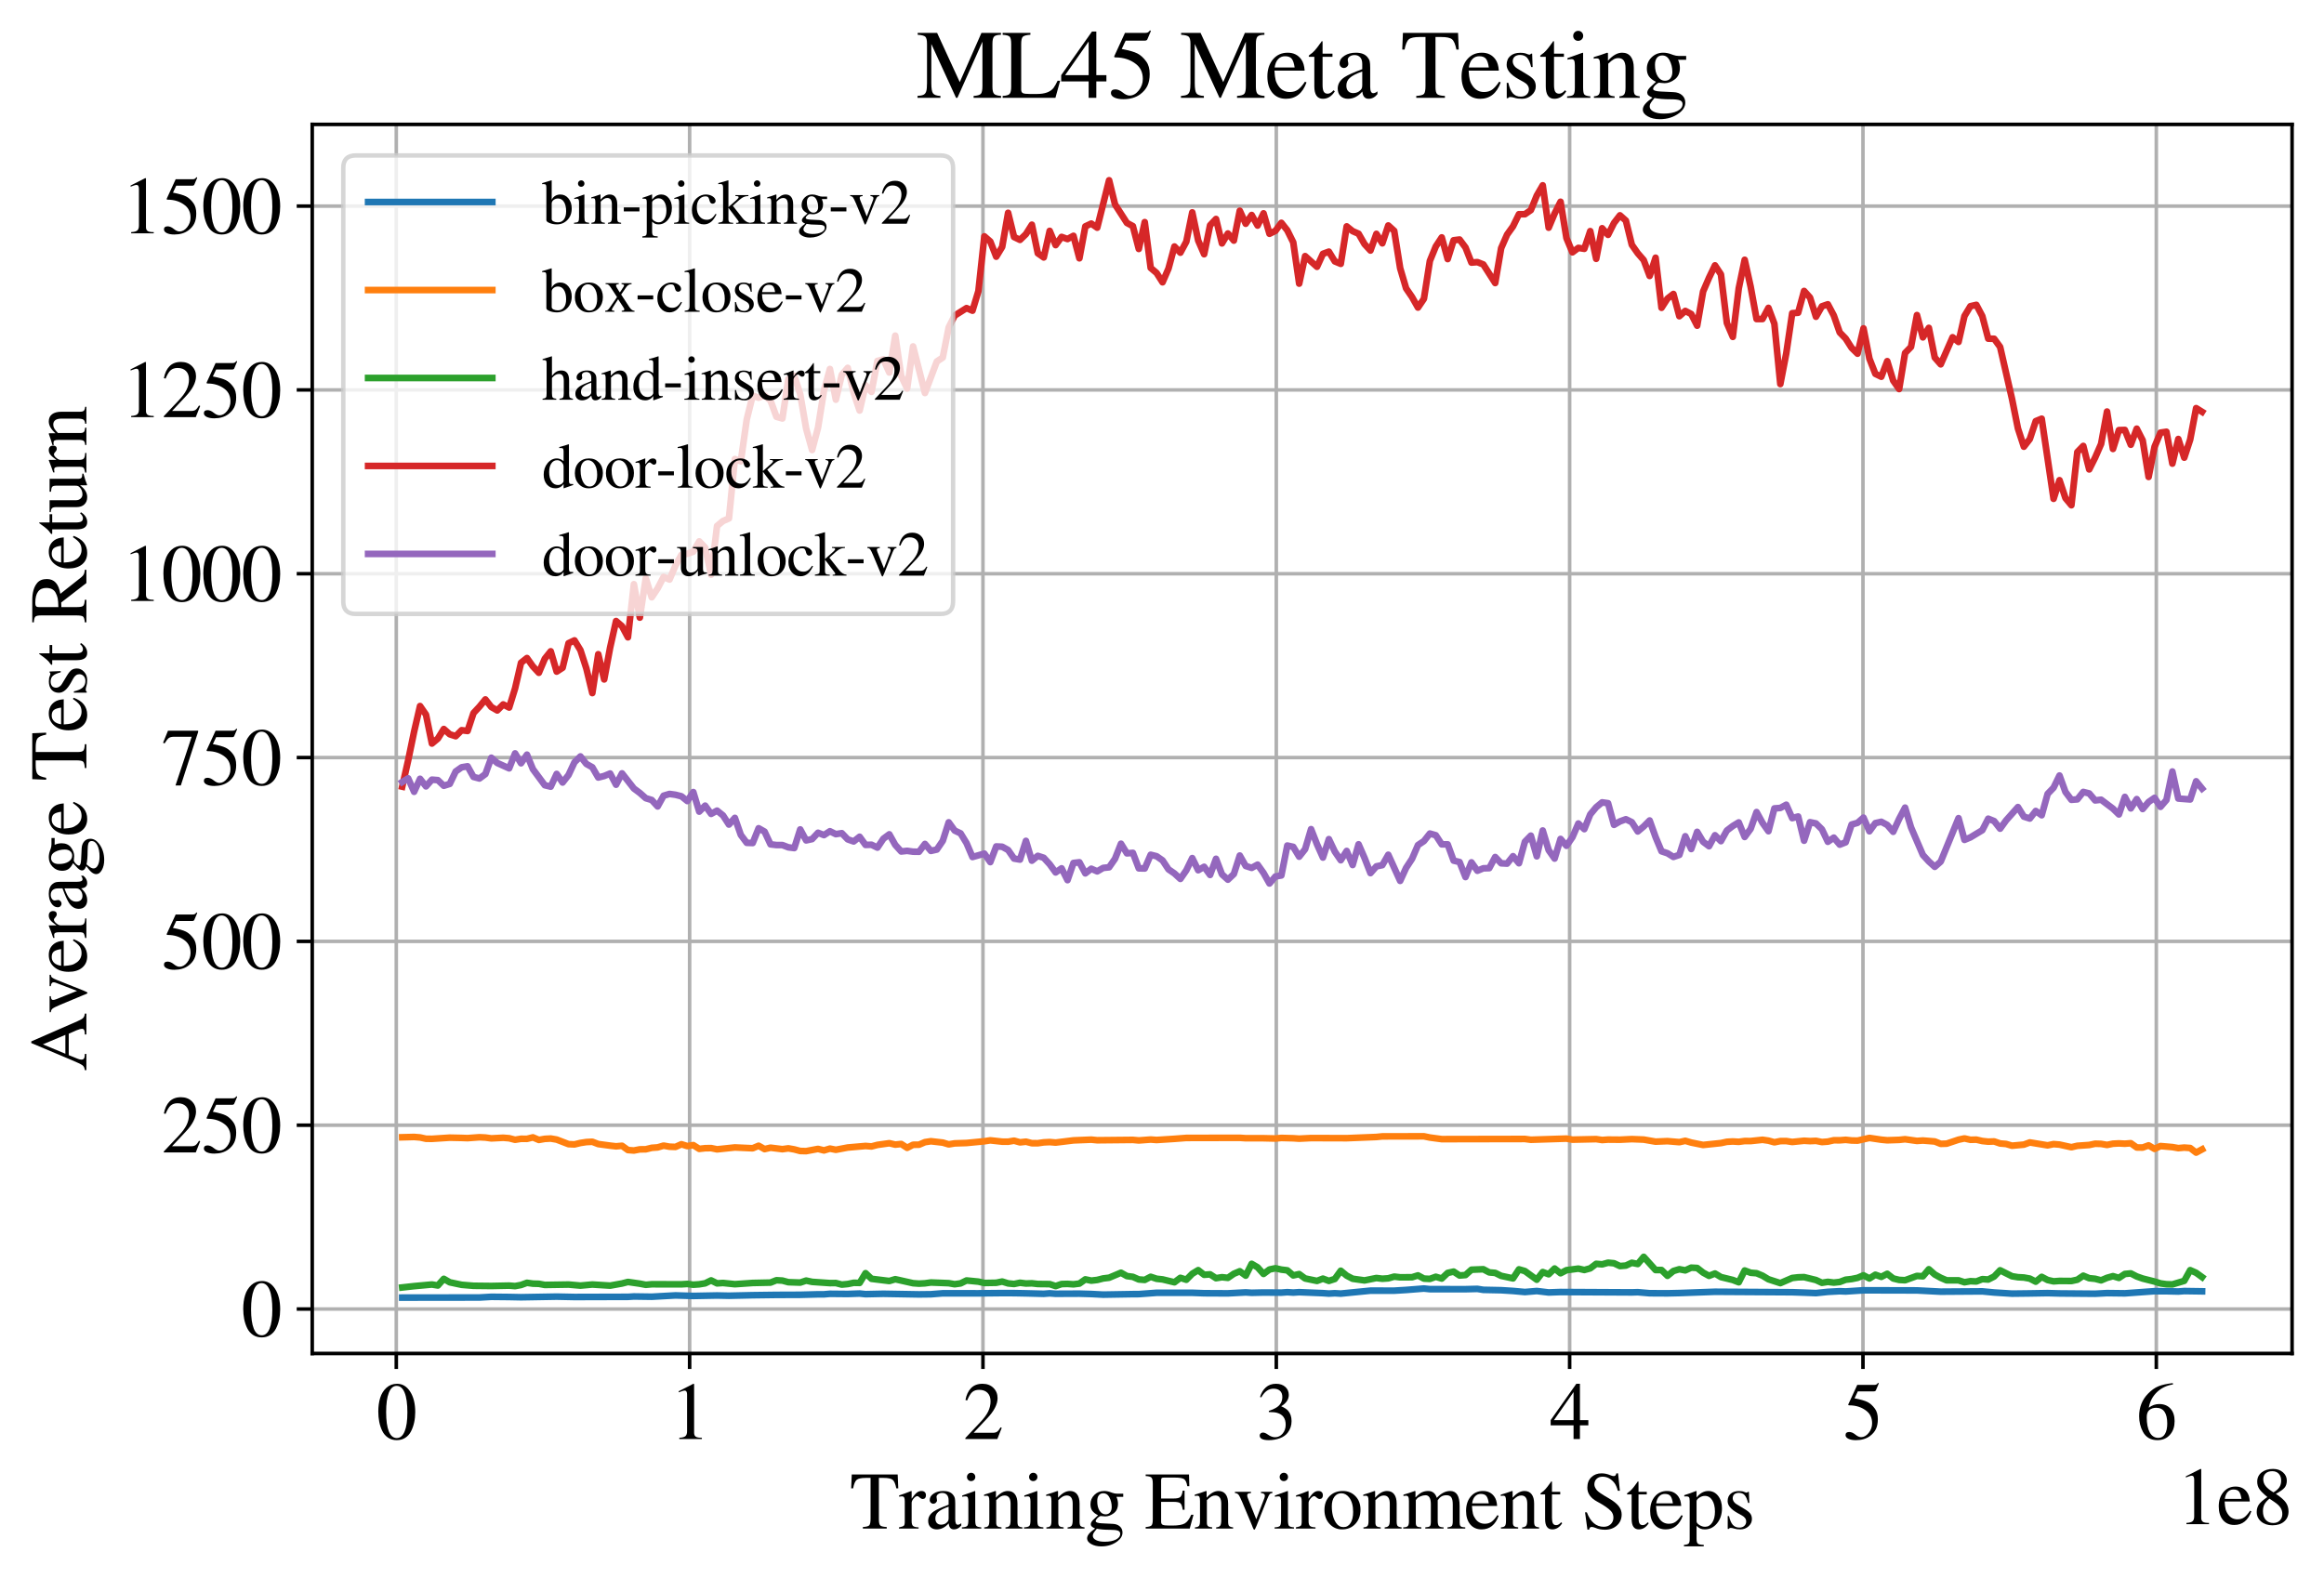 <?xml version="1.0" encoding="utf-8" standalone="no"?>
<!DOCTYPE svg PUBLIC "-//W3C//DTD SVG 1.1//EN"
  "http://www.w3.org/Graphics/SVG/1.1/DTD/svg11.dtd">
<svg xmlns:xlink="http://www.w3.org/1999/xlink" width="524pt" height="355.877pt" viewBox="0 0 524 355.877" xmlns="http://www.w3.org/2000/svg" version="1.1">
 <defs>
  <style type="text/css">*{stroke-linejoin: round; stroke-linecap: butt}</style>
 </defs>
 <g id="figure_1">
  <g id="patch_1">
   <path d="M 0 355.877 
L 524 355.877 
L 524 0 
L 0 0 
z
" style="fill: #ffffff"/>
  </g>
  <g id="axes_1">
   <g id="patch_2">
    <path d="M 70.4 305.26 
L 516.8 305.26 
L 516.8 28.06 
L 70.4 28.06 
z
" style="fill: #ffffff"/>
   </g>
   <g id="matplotlib.axis_1">
    <g id="xtick_1">
     <g id="line2d_1">
      <path d="M 89.352 305.26 
L 89.352 28.06 
" clip-path="url(#p57c05835fd)" style="fill: none; stroke: #b0b0b0; stroke-width: 0.8; stroke-linecap: square"/>
     </g>
     <g id="line2d_2">
      <defs>
       <path id="md3df5ceab9" d="M 0 0 
L 0 3.5 
" style="stroke: #000000; stroke-width: 0.8"/>
      </defs>
      <g>
       <use xlink:href="#md3df5ceab9" x="89.352" y="305.26" style="stroke: #000000; stroke-width: 0.8"/>
      </g>
     </g>
     <g id="text_1">
      <!-- 0 -->
      <g transform="translate(84.852 324.554)scale(0.18 -0.18)">
       <defs>
        <path id="STIXGeneral-Regular-30" d="M 3046 2112 
Q 3046 1683 2963 1302 
Q 2880 922 2717 602 
Q 2554 282 2266 96 
Q 1978 -90 1600 -90 
Q 1210 -90 915 108 
Q 621 307 461 640 
Q 301 973 227 1350 
Q 154 1728 154 2150 
Q 154 2746 301 3222 
Q 448 3699 790 4012 
Q 1133 4326 1626 4326 
Q 2253 4326 2649 3712 
Q 3046 3098 3046 2112 
z
M 2432 2080 
Q 2432 3091 2217 3625 
Q 2003 4160 1587 4160 
Q 1190 4160 979 3622 
Q 768 3085 768 2106 
Q 768 1120 979 598 
Q 1190 77 1600 77 
Q 2003 77 2217 598 
Q 2432 1120 2432 2080 
z
" transform="scale(0.016)"/>
       </defs>
       <use xlink:href="#STIXGeneral-Regular-30"/>
      </g>
     </g>
    </g>
    <g id="xtick_2">
     <g id="line2d_3">
      <path d="M 155.492 305.26 
L 155.492 28.06 
" clip-path="url(#p57c05835fd)" style="fill: none; stroke: #b0b0b0; stroke-width: 0.8; stroke-linecap: square"/>
     </g>
     <g id="line2d_4">
      <g>
       <use xlink:href="#md3df5ceab9" x="155.492" y="305.26" style="stroke: #000000; stroke-width: 0.8"/>
      </g>
     </g>
     <g id="text_2">
      <!-- 1 -->
      <g transform="translate(150.992 324.554)scale(0.18 -0.18)">
       <defs>
        <path id="STIXGeneral-Regular-31" d="M 2522 0 
L 755 0 
L 755 96 
Q 1107 115 1235 227 
Q 1363 339 1363 608 
L 1363 3482 
Q 1363 3795 1171 3795 
Q 1082 3795 883 3718 
L 710 3654 
L 710 3744 
L 1856 4326 
L 1914 4307 
L 1914 486 
Q 1914 275 2042 185 
Q 2170 96 2522 96 
L 2522 0 
z
" transform="scale(0.016)"/>
       </defs>
       <use xlink:href="#STIXGeneral-Regular-31"/>
      </g>
     </g>
    </g>
    <g id="xtick_3">
     <g id="line2d_5">
      <path d="M 221.631 305.26 
L 221.631 28.06 
" clip-path="url(#p57c05835fd)" style="fill: none; stroke: #b0b0b0; stroke-width: 0.8; stroke-linecap: square"/>
     </g>
     <g id="line2d_6">
      <g>
       <use xlink:href="#md3df5ceab9" x="221.631" y="305.26" style="stroke: #000000; stroke-width: 0.8"/>
      </g>
     </g>
     <g id="text_3">
      <!-- 2 -->
      <g transform="translate(217.131 324.554)scale(0.18 -0.18)">
       <defs>
        <path id="STIXGeneral-Regular-32" d="M 3034 877 
L 2688 0 
L 186 0 
L 186 77 
L 1325 1286 
Q 1773 1754 1965 2144 
Q 2157 2534 2157 2950 
Q 2157 3379 1920 3616 
Q 1683 3853 1267 3853 
Q 922 3853 720 3673 
Q 518 3494 326 3021 
L 192 3053 
Q 301 3648 630 3987 
Q 960 4326 1523 4326 
Q 2054 4326 2380 4006 
Q 2707 3686 2707 3200 
Q 2707 2477 1888 1613 
L 832 486 
L 2330 486 
Q 2541 486 2665 569 
Q 2790 653 2944 915 
L 3034 877 
z
" transform="scale(0.016)"/>
       </defs>
       <use xlink:href="#STIXGeneral-Regular-32"/>
      </g>
     </g>
    </g>
    <g id="xtick_4">
     <g id="line2d_7">
      <path d="M 287.771 305.26 
L 287.771 28.06 
" clip-path="url(#p57c05835fd)" style="fill: none; stroke: #b0b0b0; stroke-width: 0.8; stroke-linecap: square"/>
     </g>
     <g id="line2d_8">
      <g>
       <use xlink:href="#md3df5ceab9" x="287.771" y="305.26" style="stroke: #000000; stroke-width: 0.8"/>
      </g>
     </g>
     <g id="text_4">
      <!-- 3 -->
      <g transform="translate(283.271 324.554)scale(0.18 -0.18)">
       <defs>
        <path id="STIXGeneral-Regular-33" d="M 390 3264 
L 288 3290 
Q 435 3770 748 4048 
Q 1062 4326 1542 4326 
Q 1990 4326 2265 4083 
Q 2541 3840 2541 3450 
Q 2541 2925 1946 2566 
Q 2298 2413 2477 2227 
Q 2758 1914 2758 1402 
Q 2758 890 2464 506 
Q 2246 211 1840 60 
Q 1434 -90 979 -90 
Q 262 -90 262 275 
Q 262 378 339 442 
Q 416 506 525 506 
Q 685 506 915 339 
Q 1197 141 1466 141 
Q 1818 141 2058 425 
Q 2298 710 2298 1120 
Q 2298 1856 1632 2048 
Q 1434 2112 979 2112 
L 979 2202 
Q 1338 2323 1517 2432 
Q 2035 2726 2035 3290 
Q 2035 3610 1852 3776 
Q 1670 3942 1344 3942 
Q 768 3942 390 3264 
z
" transform="scale(0.016)"/>
       </defs>
       <use xlink:href="#STIXGeneral-Regular-33"/>
      </g>
     </g>
    </g>
    <g id="xtick_5">
     <g id="line2d_9">
      <path d="M 353.911 305.26 
L 353.911 28.06 
" clip-path="url(#p57c05835fd)" style="fill: none; stroke: #b0b0b0; stroke-width: 0.8; stroke-linecap: square"/>
     </g>
     <g id="line2d_10">
      <g>
       <use xlink:href="#md3df5ceab9" x="353.911" y="305.26" style="stroke: #000000; stroke-width: 0.8"/>
      </g>
     </g>
     <g id="text_5">
      <!-- 4 -->
      <g transform="translate(349.411 324.554)scale(0.18 -0.18)">
       <defs>
        <path id="STIXGeneral-Regular-34" d="M 3027 1069 
L 2368 1069 
L 2368 0 
L 1869 0 
L 1869 1069 
L 77 1069 
L 77 1478 
L 2086 4326 
L 2368 4326 
L 2368 1478 
L 3027 1478 
L 3027 1069 
z
M 1869 1478 
L 1869 3674 
L 333 1478 
L 1869 1478 
z
" transform="scale(0.016)"/>
       </defs>
       <use xlink:href="#STIXGeneral-Regular-34"/>
      </g>
     </g>
    </g>
    <g id="xtick_6">
     <g id="line2d_11">
      <path d="M 420.051 305.26 
L 420.051 28.06 
" clip-path="url(#p57c05835fd)" style="fill: none; stroke: #b0b0b0; stroke-width: 0.8; stroke-linecap: square"/>
     </g>
     <g id="line2d_12">
      <g>
       <use xlink:href="#md3df5ceab9" x="420.051" y="305.26" style="stroke: #000000; stroke-width: 0.8"/>
      </g>
     </g>
     <g id="text_6">
      <!-- 5 -->
      <g transform="translate(415.551 324.554)scale(0.18 -0.18)">
       <defs>
        <path id="STIXGeneral-Regular-35" d="M 2803 4358 
L 2573 3814 
Q 2534 3731 2400 3731 
L 1158 3731 
L 902 3187 
Q 1606 3053 1920 2896 
Q 2234 2739 2502 2368 
Q 2726 2061 2726 1555 
Q 2726 1094 2576 780 
Q 2426 467 2099 224 
Q 1664 -90 1011 -90 
Q 646 -90 422 19 
Q 198 128 198 307 
Q 198 550 486 550 
Q 717 550 960 352 
Q 1210 147 1414 147 
Q 1747 147 2012 480 
Q 2278 813 2278 1229 
Q 2278 1843 1850 2189 
Q 1293 2637 486 2637 
Q 410 2637 410 2688 
L 416 2720 
L 1114 4237 
L 2438 4237 
Q 2547 4237 2608 4269 
Q 2669 4301 2746 4403 
L 2803 4358 
z
" transform="scale(0.016)"/>
       </defs>
       <use xlink:href="#STIXGeneral-Regular-35"/>
      </g>
     </g>
    </g>
    <g id="xtick_7">
     <g id="line2d_13">
      <path d="M 486.191 305.26 
L 486.191 28.06 
" clip-path="url(#p57c05835fd)" style="fill: none; stroke: #b0b0b0; stroke-width: 0.8; stroke-linecap: square"/>
     </g>
     <g id="line2d_14">
      <g>
       <use xlink:href="#md3df5ceab9" x="486.191" y="305.26" style="stroke: #000000; stroke-width: 0.8"/>
      </g>
     </g>
     <g id="text_7">
      <!-- 6 -->
      <g transform="translate(481.691 324.554)scale(0.18 -0.18)">
       <defs>
        <path id="STIXGeneral-Regular-36" d="M 2854 4378 
L 2867 4275 
Q 2112 4154 1606 3664 
Q 1101 3174 973 2451 
Q 1344 2739 1786 2739 
Q 2349 2739 2672 2380 
Q 2995 2022 2995 1402 
Q 2995 774 2669 378 
Q 2291 -90 1651 -90 
Q 870 -90 518 557 
Q 218 1107 218 1786 
Q 218 2835 915 3552 
Q 1312 3962 1731 4131 
Q 2150 4301 2854 4378 
z
M 2419 1203 
Q 2419 2445 1555 2445 
Q 1235 2445 1024 2275 
Q 813 2106 813 1702 
Q 813 954 1046 522 
Q 1280 90 1722 90 
Q 2061 90 2240 394 
Q 2419 698 2419 1203 
z
" transform="scale(0.016)"/>
       </defs>
       <use xlink:href="#STIXGeneral-Regular-36"/>
      </g>
     </g>
    </g>
    <g id="text_8">
     <!-- Training Environment Steps -->
     <g transform="translate(191.605 344.754)scale(0.18 -0.18)">
      <defs>
       <path id="STIXGeneral-Regular-54" d="M 3795 3149 
L 3642 3149 
Q 3539 3674 3353 3821 
Q 3168 3968 2656 3968 
L 2278 3968 
L 2278 710 
Q 2278 346 2387 243 
Q 2496 141 2893 122 
L 2893 0 
L 1024 0 
L 1024 122 
Q 1427 147 1526 256 
Q 1626 365 1626 787 
L 1626 3968 
L 1242 3968 
Q 723 3968 540 3817 
Q 358 3667 262 3149 
L 109 3149 
L 154 4237 
L 3750 4237 
L 3795 3149 
z
" transform="scale(0.016)"/>
       <path id="STIXGeneral-Regular-72" d="M 1024 2931 
L 1024 2342 
Q 1267 2688 1430 2816 
Q 1594 2944 1792 2944 
Q 1958 2944 2051 2854 
Q 2144 2765 2144 2605 
Q 2144 2470 2077 2393 
Q 2010 2317 1894 2317 
Q 1773 2317 1638 2445 
Q 1536 2541 1472 2541 
Q 1338 2541 1181 2355 
Q 1024 2170 1024 2016 
L 1024 576 
Q 1024 301 1133 205 
Q 1242 109 1568 96 
L 1568 0 
L 32 0 
L 32 96 
Q 339 154 412 224 
Q 486 294 486 538 
L 486 2138 
Q 486 2349 438 2435 
Q 390 2522 269 2522 
Q 166 2522 45 2496 
L 45 2598 
Q 448 2726 992 2944 
L 1024 2931 
z
" transform="scale(0.016)"/>
       <path id="STIXGeneral-Regular-61" d="M 2829 422 
L 2829 243 
Q 2586 -64 2253 -64 
Q 1888 -64 1843 403 
L 1837 403 
Q 1427 -64 909 -64 
Q 608 -64 422 112 
Q 237 288 237 602 
Q 237 1050 685 1350 
Q 992 1555 1837 1869 
L 1837 2214 
Q 1837 2502 1699 2646 
Q 1562 2790 1338 2790 
Q 1146 2790 1018 2697 
Q 890 2605 890 2477 
Q 890 2419 909 2348 
Q 928 2278 928 2208 
Q 928 2112 841 2029 
Q 755 1946 634 1946 
Q 525 1946 441 2029 
Q 358 2112 358 2240 
Q 358 2547 685 2752 
Q 986 2944 1421 2944 
Q 1939 2944 2176 2656 
Q 2291 2522 2323 2384 
Q 2355 2246 2355 1946 
L 2355 723 
Q 2355 301 2554 301 
Q 2682 301 2829 422 
z
M 1837 813 
L 1837 1715 
Q 1248 1510 1018 1293 
Q 800 1094 800 800 
Q 800 557 921 432 
Q 1043 307 1242 307 
Q 1453 307 1613 410 
Q 1747 506 1792 589 
Q 1837 672 1837 813 
z
" transform="scale(0.016)"/>
       <path id="STIXGeneral-Regular-69" d="M 1152 4045 
Q 1152 3904 1056 3811 
Q 960 3718 819 3718 
Q 685 3718 592 3811 
Q 499 3904 499 4045 
Q 499 4179 595 4275 
Q 691 4371 826 4371 
Q 966 4371 1059 4275 
Q 1152 4179 1152 4045 
z
M 1619 0 
L 102 0 
L 102 96 
Q 435 115 521 211 
Q 608 307 608 666 
L 608 2118 
Q 608 2342 563 2432 
Q 518 2522 397 2522 
Q 243 2522 128 2490 
L 128 2592 
L 1120 2944 
L 1146 2918 
L 1146 672 
Q 1146 314 1226 218 
Q 1306 122 1619 96 
L 1619 0 
z
" transform="scale(0.016)"/>
       <path id="STIXGeneral-Regular-6e" d="M 3104 0 
L 1773 0 
L 1779 96 
Q 2016 115 2096 233 
Q 2176 352 2176 672 
L 2176 1946 
Q 2176 2592 1709 2592 
Q 1549 2592 1408 2515 
Q 1267 2438 1050 2227 
L 1050 461 
Q 1050 269 1136 192 
Q 1222 115 1466 96 
L 1466 0 
L 115 0 
L 115 96 
Q 358 115 435 214 
Q 512 314 512 602 
L 512 2157 
Q 512 2394 467 2483 
Q 422 2573 288 2573 
Q 160 2573 102 2547 
L 102 2656 
Q 550 2784 979 2944 
L 1030 2925 
L 1030 2426 
L 1037 2426 
Q 1491 2944 1958 2944 
Q 2323 2944 2518 2688 
Q 2714 2432 2714 1958 
L 2714 544 
Q 2714 288 2790 205 
Q 2867 122 3104 96 
L 3104 0 
z
" transform="scale(0.016)"/>
       <path id="STIXGeneral-Regular-67" d="M 3008 2483 
L 2477 2483 
Q 2598 2208 2598 1946 
Q 2598 1453 2265 1203 
Q 1933 954 1600 954 
Q 1530 954 1357 973 
L 1235 986 
Q 1107 947 979 812 
Q 851 678 851 582 
Q 851 435 1350 410 
L 2176 371 
Q 2528 358 2739 172 
Q 2950 -13 2950 -314 
Q 2950 -685 2566 -986 
Q 2035 -1395 1286 -1395 
Q 826 -1395 502 -1212 
Q 179 -1030 179 -774 
Q 179 -595 320 -419 
Q 461 -243 806 6 
Q 602 102 534 172 
Q 467 243 467 346 
Q 467 531 762 787 
Q 909 915 1037 1043 
Q 717 1203 579 1401 
Q 442 1600 442 1901 
Q 442 2336 752 2640 
Q 1062 2944 1510 2944 
Q 1766 2944 2022 2848 
L 2163 2797 
Q 2349 2733 2515 2733 
L 3008 2733 
L 3008 2483 
z
M 973 2163 
L 973 2144 
Q 973 1683 1155 1398 
Q 1338 1114 1632 1114 
Q 1850 1114 1978 1270 
Q 2106 1427 2106 1690 
Q 2106 2112 1914 2464 
Q 1754 2765 1446 2765 
Q 1222 2765 1097 2605 
Q 973 2445 973 2163 
z
M 2771 -410 
Q 2771 -230 2595 -163 
Q 2419 -96 1978 -96 
Q 1344 -96 941 -13 
Q 749 -243 688 -348 
Q 627 -454 627 -563 
Q 627 -774 880 -902 
Q 1133 -1030 1555 -1030 
Q 2099 -1030 2435 -860 
Q 2771 -691 2771 -410 
z
" transform="scale(0.016)"/>
       <path id="STIXGeneral-Regular-20" transform="scale(0.016)"/>
       <path id="STIXGeneral-Regular-45" d="M 3821 1082 
L 3526 0 
L 77 0 
L 77 122 
Q 442 147 538 252 
Q 634 358 634 730 
L 634 3520 
Q 634 3878 534 3987 
Q 435 4096 77 4115 
L 77 4237 
L 3469 4237 
L 3494 3322 
L 3334 3322 
Q 3264 3750 3085 3872 
Q 2906 3994 2349 3994 
L 1510 3994 
Q 1370 3994 1328 3952 
Q 1286 3910 1286 3763 
L 1286 2355 
L 2253 2355 
Q 2656 2355 2787 2470 
Q 2918 2586 2976 2970 
L 3123 2970 
L 3123 1472 
L 2976 1472 
Q 2918 1875 2790 1984 
Q 2662 2093 2253 2093 
L 1286 2093 
L 1286 538 
Q 1286 346 1420 291 
Q 1555 237 1933 237 
L 2163 237 
Q 2848 237 3136 403 
Q 3424 570 3642 1082 
L 3821 1082 
z
" transform="scale(0.016)"/>
       <path id="STIXGeneral-Regular-76" d="M 3053 2880 
L 3053 2784 
Q 2906 2771 2835 2688 
Q 2765 2605 2637 2285 
L 1818 230 
Q 1690 -90 1638 -90 
Q 1587 -90 1523 77 
Q 1510 96 1497 141 
Q 1485 186 1472 211 
L 704 2048 
Q 499 2534 403 2652 
Q 307 2771 122 2784 
L 122 2880 
L 1376 2880 
L 1376 2784 
Q 1210 2771 1146 2732 
Q 1082 2694 1082 2611 
Q 1082 2509 1139 2368 
L 1792 730 
L 2426 2387 
Q 2464 2483 2464 2579 
Q 2464 2758 2163 2784 
L 2163 2880 
L 3053 2880 
z
" transform="scale(0.016)"/>
       <path id="STIXGeneral-Regular-6f" d="M 3008 1478 
Q 3008 806 2608 371 
Q 2208 -64 1568 -64 
Q 979 -64 582 368 
Q 186 800 186 1459 
Q 186 2125 582 2534 
Q 979 2944 1626 2944 
Q 2221 2944 2614 2537 
Q 3008 2131 3008 1478 
z
M 2432 1306 
Q 2432 2035 2112 2445 
Q 1856 2765 1504 2765 
Q 1171 2765 966 2493 
Q 762 2221 762 1747 
Q 762 928 1101 435 
Q 1318 115 1677 115 
Q 2029 115 2230 432 
Q 2432 749 2432 1306 
z
" transform="scale(0.016)"/>
       <path id="STIXGeneral-Regular-6d" d="M 4960 0 
L 3565 0 
L 3565 96 
Q 3834 122 3907 208 
Q 3981 294 3981 576 
L 3981 1894 
Q 3981 2278 3869 2444 
Q 3757 2611 3488 2611 
Q 3264 2611 3107 2521 
Q 2950 2432 2803 2221 
L 2803 608 
Q 2803 301 2896 201 
Q 2989 102 3264 96 
L 3264 0 
L 1830 0 
L 1830 96 
Q 2112 115 2189 188 
Q 2266 262 2266 550 
L 2266 1901 
Q 2266 2611 1850 2611 
Q 1670 2611 1468 2531 
Q 1267 2451 1171 2336 
Q 1088 2240 1088 2227 
L 1088 448 
Q 1088 243 1177 176 
Q 1267 109 1523 96 
L 1523 0 
L 102 0 
L 102 96 
Q 371 102 460 195 
Q 550 288 550 563 
L 550 2150 
Q 550 2387 499 2480 
Q 448 2573 326 2573 
Q 230 2573 122 2547 
L 122 2656 
Q 557 2778 1011 2944 
L 1062 2925 
L 1062 2451 
L 1075 2451 
Q 1363 2752 1584 2848 
Q 1805 2944 2054 2944 
Q 2560 2944 2733 2406 
Q 3232 2944 3776 2944 
Q 4518 2944 4518 1792 
L 4518 493 
Q 4518 282 4582 202 
Q 4646 122 4794 109 
L 4960 96 
L 4960 0 
z
" transform="scale(0.016)"/>
       <path id="STIXGeneral-Regular-65" d="M 2611 1050 
L 2714 1005 
Q 2330 -64 1376 -64 
Q 813 -64 486 329 
Q 160 723 160 1389 
Q 160 2074 525 2509 
Q 890 2944 1485 2944 
Q 2061 2944 2374 2502 
Q 2560 2246 2592 1773 
L 621 1773 
Q 646 1370 700 1158 
Q 755 947 915 730 
Q 1184 378 1626 378 
Q 1939 378 2153 531 
Q 2368 685 2611 1050 
z
M 634 1978 
L 1939 1978 
Q 1882 2381 1750 2547 
Q 1619 2714 1312 2714 
Q 1043 2714 864 2525 
Q 685 2336 634 1978 
z
" transform="scale(0.016)"/>
       <path id="STIXGeneral-Regular-74" d="M 1702 493 
L 1786 422 
Q 1478 -64 1011 -64 
Q 448 -64 448 749 
L 448 2675 
L 109 2675 
Q 83 2694 83 2720 
Q 83 2771 192 2842 
Q 435 2982 813 3526 
Q 826 3546 874 3606 
Q 922 3667 941 3706 
Q 986 3706 986 3622 
L 986 2880 
L 1632 2880 
L 1632 2675 
L 986 2675 
L 986 845 
Q 986 538 1062 403 
Q 1139 269 1318 269 
Q 1510 269 1702 493 
z
" transform="scale(0.016)"/>
       <path id="STIXGeneral-Regular-53" d="M 3002 2963 
L 2842 2963 
Q 2733 3360 2579 3565 
Q 2189 4064 1651 4064 
Q 1357 4064 1181 3894 
Q 1005 3725 1005 3456 
Q 1005 3328 1069 3206 
Q 1133 3085 1206 2998 
Q 1280 2912 1465 2784 
Q 1651 2656 1766 2589 
Q 1882 2522 2150 2362 
Q 2669 2061 2905 1763 
Q 3142 1466 3142 1107 
Q 3142 576 2771 243 
Q 2400 -90 1837 -90 
Q 1421 -90 1082 58 
Q 915 128 781 128 
Q 704 128 653 70 
Q 602 13 602 -83 
L 461 -83 
L 275 1274 
L 416 1274 
Q 845 141 1734 141 
Q 2074 141 2285 342 
Q 2496 544 2496 858 
Q 2496 1158 2310 1363 
Q 2003 1696 1235 2106 
Q 454 2522 454 3206 
Q 454 3718 768 4022 
Q 1082 4326 1568 4326 
Q 1907 4326 2240 4186 
Q 2413 4109 2522 4109 
Q 2688 4109 2726 4326 
L 2861 4326 
L 3002 2963 
z
" transform="scale(0.016)"/>
       <path id="STIXGeneral-Regular-70" d="M 1018 2931 
L 1018 2438 
Q 1421 2944 1939 2944 
Q 2406 2944 2707 2560 
Q 3008 2176 3008 1581 
Q 3008 883 2621 409 
Q 2234 -64 1664 -64 
Q 1466 -64 1328 -6 
Q 1190 51 1018 211 
L 1018 -794 
Q 1018 -1094 1120 -1180 
Q 1222 -1267 1581 -1274 
L 1581 -1389 
L 32 -1389 
L 32 -1280 
Q 314 -1254 397 -1171 
Q 480 -1088 480 -838 
L 480 2157 
Q 480 2381 429 2451 
Q 378 2522 218 2522 
Q 115 2522 58 2515 
L 58 2618 
Q 506 2752 979 2944 
L 1018 2931 
z
M 1018 2138 
L 1018 563 
Q 1018 422 1238 281 
Q 1459 141 1683 141 
Q 2029 141 2243 467 
Q 2458 794 2458 1325 
Q 2458 1888 2243 2224 
Q 2029 2560 1670 2560 
Q 1446 2560 1232 2419 
Q 1018 2278 1018 2138 
z
" transform="scale(0.016)"/>
       <path id="STIXGeneral-Regular-73" d="M 998 1926 
L 1664 1523 
Q 1984 1331 2105 1164 
Q 2227 998 2227 736 
Q 2227 416 1961 176 
Q 1696 -64 1331 -64 
Q 1030 -64 864 -6 
Q 691 51 570 51 
Q 461 51 416 -26 
L 333 -26 
L 333 979 
L 435 979 
Q 538 512 730 294 
Q 922 77 1248 77 
Q 1485 77 1632 211 
Q 1779 346 1779 550 
Q 1779 845 1440 1030 
L 1094 1222 
Q 326 1651 326 2150 
Q 326 2522 566 2730 
Q 806 2938 1210 2938 
Q 1491 2938 1638 2867 
Q 1754 2816 1818 2816 
Q 1862 2816 1920 2880 
L 1990 2880 
L 2022 2010 
L 1926 2010 
Q 1818 2445 1654 2621 
Q 1491 2797 1203 2797 
Q 986 2797 854 2688 
Q 723 2579 723 2362 
Q 723 2253 796 2128 
Q 870 2003 998 1926 
z
" transform="scale(0.016)"/>
      </defs>
      <use xlink:href="#STIXGeneral-Regular-54"/>
      <use xlink:href="#STIXGeneral-Regular-72" x="61.1"/>
      <use xlink:href="#STIXGeneral-Regular-61" x="94.4"/>
      <use xlink:href="#STIXGeneral-Regular-69" x="138.8"/>
      <use xlink:href="#STIXGeneral-Regular-6e" x="166.6"/>
      <use xlink:href="#STIXGeneral-Regular-69" x="216.6"/>
      <use xlink:href="#STIXGeneral-Regular-6e" x="244.4"/>
      <use xlink:href="#STIXGeneral-Regular-67" x="294.4"/>
      <use xlink:href="#STIXGeneral-Regular-20" x="344.4"/>
      <use xlink:href="#STIXGeneral-Regular-45" x="369.4"/>
      <use xlink:href="#STIXGeneral-Regular-6e" x="430.5"/>
      <use xlink:href="#STIXGeneral-Regular-76" x="480.5"/>
      <use xlink:href="#STIXGeneral-Regular-69" x="530.5"/>
      <use xlink:href="#STIXGeneral-Regular-72" x="558.3"/>
      <use xlink:href="#STIXGeneral-Regular-6f" x="591.6"/>
      <use xlink:href="#STIXGeneral-Regular-6e" x="641.6"/>
      <use xlink:href="#STIXGeneral-Regular-6d" x="691.6"/>
      <use xlink:href="#STIXGeneral-Regular-65" x="769.4"/>
      <use xlink:href="#STIXGeneral-Regular-6e" x="813.8"/>
      <use xlink:href="#STIXGeneral-Regular-74" x="863.8"/>
      <use xlink:href="#STIXGeneral-Regular-20" x="891.6"/>
      <use xlink:href="#STIXGeneral-Regular-53" x="916.6"/>
      <use xlink:href="#STIXGeneral-Regular-74" x="972.2"/>
      <use xlink:href="#STIXGeneral-Regular-65" x="1000"/>
      <use xlink:href="#STIXGeneral-Regular-70" x="1044.4"/>
      <use xlink:href="#STIXGeneral-Regular-73" x="1094.4"/>
     </g>
    </g>
    <g id="text_9">
     <!-- 1e8 -->
     <g transform="translate(490.807 343.754)scale(0.18 -0.18)">
      <defs>
       <path id="STIXGeneral-Regular-38" d="M 2848 992 
Q 2848 499 2505 204 
Q 2163 -90 1587 -90 
Q 1050 -90 704 204 
Q 358 499 358 954 
Q 358 1293 524 1533 
Q 691 1773 1190 2125 
Q 710 2522 553 2765 
Q 397 3008 397 3328 
Q 397 3782 745 4054 
Q 1094 4326 1638 4326 
Q 2106 4326 2410 4060 
Q 2714 3795 2714 3411 
Q 2714 3059 2531 2848 
Q 2349 2637 1856 2374 
Q 2432 1990 2640 1689 
Q 2848 1389 2848 992 
z
M 2272 3411 
Q 2272 3744 2086 3945 
Q 1901 4147 1574 4147 
Q 1248 4147 1059 3977 
Q 870 3808 870 3513 
Q 870 3219 1059 2979 
Q 1248 2739 1670 2490 
Q 1997 2682 2134 2896 
Q 2272 3110 2272 3411 
z
M 1734 1741 
L 1357 1997 
Q 1075 1766 960 1545 
Q 845 1325 845 1011 
Q 845 576 1065 333 
Q 1286 90 1658 90 
Q 1971 90 2166 285 
Q 2362 480 2362 794 
Q 2362 1082 2214 1299 
Q 2067 1517 1734 1741 
z
" transform="scale(0.016)"/>
      </defs>
      <use xlink:href="#STIXGeneral-Regular-31"/>
      <use xlink:href="#STIXGeneral-Regular-65" x="50"/>
      <use xlink:href="#STIXGeneral-Regular-38" x="94.4"/>
     </g>
    </g>
   </g>
   <g id="matplotlib.axis_2">
    <g id="ytick_1">
     <g id="line2d_15">
      <path d="M 70.4 295.233 
L 516.8 295.233 
" clip-path="url(#p57c05835fd)" style="fill: none; stroke: #b0b0b0; stroke-width: 0.8; stroke-linecap: square"/>
     </g>
     <g id="line2d_16">
      <defs>
       <path id="mcdb3454f98" d="M 0 0 
L -3.5 0 
" style="stroke: #000000; stroke-width: 0.8"/>
      </defs>
      <g>
       <use xlink:href="#mcdb3454f98" x="70.4" y="295.233" style="stroke: #000000; stroke-width: 0.8"/>
      </g>
     </g>
     <g id="text_10">
      <!-- 0 -->
      <g transform="translate(54.4 301.38)scale(0.18 -0.18)">
       <use xlink:href="#STIXGeneral-Regular-30"/>
      </g>
     </g>
    </g>
    <g id="ytick_2">
     <g id="line2d_17">
      <path d="M 70.4 253.775 
L 516.8 253.775 
" clip-path="url(#p57c05835fd)" style="fill: none; stroke: #b0b0b0; stroke-width: 0.8; stroke-linecap: square"/>
     </g>
     <g id="line2d_18">
      <g>
       <use xlink:href="#mcdb3454f98" x="70.4" y="253.775" style="stroke: #000000; stroke-width: 0.8"/>
      </g>
     </g>
     <g id="text_11">
      <!-- 250 -->
      <g transform="translate(36.4 259.922)scale(0.18 -0.18)">
       <use xlink:href="#STIXGeneral-Regular-32"/>
       <use xlink:href="#STIXGeneral-Regular-35" x="50"/>
       <use xlink:href="#STIXGeneral-Regular-30" x="100"/>
      </g>
     </g>
    </g>
    <g id="ytick_3">
     <g id="line2d_19">
      <path d="M 70.4 212.317 
L 516.8 212.317 
" clip-path="url(#p57c05835fd)" style="fill: none; stroke: #b0b0b0; stroke-width: 0.8; stroke-linecap: square"/>
     </g>
     <g id="line2d_20">
      <g>
       <use xlink:href="#mcdb3454f98" x="70.4" y="212.317" style="stroke: #000000; stroke-width: 0.8"/>
      </g>
     </g>
     <g id="text_12">
      <!-- 500 -->
      <g transform="translate(36.4 218.463)scale(0.18 -0.18)">
       <use xlink:href="#STIXGeneral-Regular-35"/>
       <use xlink:href="#STIXGeneral-Regular-30" x="50"/>
       <use xlink:href="#STIXGeneral-Regular-30" x="100"/>
      </g>
     </g>
    </g>
    <g id="ytick_4">
     <g id="line2d_21">
      <path d="M 70.4 170.858 
L 516.8 170.858 
" clip-path="url(#p57c05835fd)" style="fill: none; stroke: #b0b0b0; stroke-width: 0.8; stroke-linecap: square"/>
     </g>
     <g id="line2d_22">
      <g>
       <use xlink:href="#mcdb3454f98" x="70.4" y="170.858" style="stroke: #000000; stroke-width: 0.8"/>
      </g>
     </g>
     <g id="text_13">
      <!-- 750 -->
      <g transform="translate(36.4 177.005)scale(0.18 -0.18)">
       <defs>
        <path id="STIXGeneral-Regular-37" d="M 2874 4134 
L 1517 -51 
L 1101 -51 
L 2368 3763 
L 992 3763 
Q 717 3763 582 3667 
Q 448 3571 243 3238 
L 128 3296 
L 512 4237 
L 2874 4237 
L 2874 4134 
z
" transform="scale(0.016)"/>
       </defs>
       <use xlink:href="#STIXGeneral-Regular-37"/>
       <use xlink:href="#STIXGeneral-Regular-35" x="50"/>
       <use xlink:href="#STIXGeneral-Regular-30" x="100"/>
      </g>
     </g>
    </g>
    <g id="ytick_5">
     <g id="line2d_23">
      <path d="M 70.4 129.4 
L 516.8 129.4 
" clip-path="url(#p57c05835fd)" style="fill: none; stroke: #b0b0b0; stroke-width: 0.8; stroke-linecap: square"/>
     </g>
     <g id="line2d_24">
      <g>
       <use xlink:href="#mcdb3454f98" x="70.4" y="129.4" style="stroke: #000000; stroke-width: 0.8"/>
      </g>
     </g>
     <g id="text_14">
      <!-- 1000 -->
      <g transform="translate(27.4 135.547)scale(0.18 -0.18)">
       <use xlink:href="#STIXGeneral-Regular-31"/>
       <use xlink:href="#STIXGeneral-Regular-30" x="50"/>
       <use xlink:href="#STIXGeneral-Regular-30" x="100"/>
       <use xlink:href="#STIXGeneral-Regular-30" x="150"/>
      </g>
     </g>
    </g>
    <g id="ytick_6">
     <g id="line2d_25">
      <path d="M 70.4 87.942 
L 516.8 87.942 
" clip-path="url(#p57c05835fd)" style="fill: none; stroke: #b0b0b0; stroke-width: 0.8; stroke-linecap: square"/>
     </g>
     <g id="line2d_26">
      <g>
       <use xlink:href="#mcdb3454f98" x="70.4" y="87.942" style="stroke: #000000; stroke-width: 0.8"/>
      </g>
     </g>
     <g id="text_15">
      <!-- 1250 -->
      <g transform="translate(27.4 94.088)scale(0.18 -0.18)">
       <use xlink:href="#STIXGeneral-Regular-31"/>
       <use xlink:href="#STIXGeneral-Regular-32" x="50"/>
       <use xlink:href="#STIXGeneral-Regular-35" x="100"/>
       <use xlink:href="#STIXGeneral-Regular-30" x="150"/>
      </g>
     </g>
    </g>
    <g id="ytick_7">
     <g id="line2d_27">
      <path d="M 70.4 46.483 
L 516.8 46.483 
" clip-path="url(#p57c05835fd)" style="fill: none; stroke: #b0b0b0; stroke-width: 0.8; stroke-linecap: square"/>
     </g>
     <g id="line2d_28">
      <g>
       <use xlink:href="#mcdb3454f98" x="70.4" y="46.483" style="stroke: #000000; stroke-width: 0.8"/>
      </g>
     </g>
     <g id="text_16">
      <!-- 1500 -->
      <g transform="translate(27.4 52.63)scale(0.18 -0.18)">
       <use xlink:href="#STIXGeneral-Regular-31"/>
       <use xlink:href="#STIXGeneral-Regular-35" x="50"/>
       <use xlink:href="#STIXGeneral-Regular-30" x="100"/>
       <use xlink:href="#STIXGeneral-Regular-30" x="150"/>
      </g>
     </g>
    </g>
    <g id="text_17">
     <!-- Average Test Return -->
     <g transform="translate(19.477 241.641)rotate(-90)scale(0.18 -0.18)">
      <defs>
       <path id="STIXGeneral-Regular-41" d="M 4525 0 
L 2893 0 
L 2893 122 
Q 3149 122 3245 179 
Q 3334 224 3334 333 
Q 3334 499 3213 781 
L 2950 1382 
L 1274 1382 
L 979 653 
Q 922 506 922 384 
Q 922 237 1027 179 
Q 1133 122 1370 122 
L 1370 0 
L 96 0 
L 96 122 
Q 365 147 486 316 
Q 608 486 902 1190 
L 2221 4314 
L 2349 4314 
L 3923 710 
Q 4064 378 4176 262 
Q 4288 147 4525 122 
L 4525 0 
z
M 2861 1645 
L 2118 3405 
L 1382 1645 
L 2861 1645 
z
" transform="scale(0.016)"/>
       <path id="STIXGeneral-Regular-52" d="M 4224 0 
L 3187 0 
L 1664 1971 
L 1306 1958 
L 1306 717 
Q 1306 352 1405 249 
Q 1504 147 1875 122 
L 1875 0 
L 109 0 
L 109 122 
Q 474 154 563 262 
Q 653 371 653 794 
L 653 3526 
Q 653 3885 563 3987 
Q 474 4090 109 4115 
L 109 4237 
L 1850 4237 
Q 2726 4237 3187 3859 
Q 3501 3603 3501 3091 
Q 3501 2221 2342 2042 
L 3622 422 
Q 3757 256 3878 198 
Q 4000 141 4224 122 
L 4224 0 
z
M 1306 3731 
L 1306 2195 
Q 1766 2202 1990 2246 
Q 2214 2291 2438 2413 
Q 2803 2618 2803 3142 
Q 2803 4000 1632 4000 
Q 1459 4000 1382 3945 
Q 1306 3891 1306 3731 
z
" transform="scale(0.016)"/>
       <path id="STIXGeneral-Regular-75" d="M 3072 320 
L 3072 230 
Q 2573 96 2195 -58 
L 2163 -38 
L 2163 486 
L 2150 486 
Q 1747 -64 1235 -64 
Q 870 -64 662 160 
Q 454 384 454 755 
L 454 2362 
Q 454 2598 371 2688 
Q 288 2778 58 2790 
L 58 2880 
L 992 2880 
L 992 813 
Q 992 595 1123 451 
Q 1254 307 1446 307 
Q 1760 307 1984 506 
Q 2067 582 2099 649 
Q 2131 717 2131 877 
L 2131 2355 
Q 2131 2605 2041 2678 
Q 1952 2752 1658 2771 
L 1658 2880 
L 2669 2880 
L 2669 685 
Q 2669 461 2742 390 
Q 2816 320 3034 320 
L 3072 320 
z
" transform="scale(0.016)"/>
      </defs>
      <use xlink:href="#STIXGeneral-Regular-41"/>
      <use xlink:href="#STIXGeneral-Regular-76" x="72.2"/>
      <use xlink:href="#STIXGeneral-Regular-65" x="122.2"/>
      <use xlink:href="#STIXGeneral-Regular-72" x="166.6"/>
      <use xlink:href="#STIXGeneral-Regular-61" x="199.9"/>
      <use xlink:href="#STIXGeneral-Regular-67" x="244.3"/>
      <use xlink:href="#STIXGeneral-Regular-65" x="294.3"/>
      <use xlink:href="#STIXGeneral-Regular-20" x="338.7"/>
      <use xlink:href="#STIXGeneral-Regular-54" x="363.7"/>
      <use xlink:href="#STIXGeneral-Regular-65" x="424.8"/>
      <use xlink:href="#STIXGeneral-Regular-73" x="469.2"/>
      <use xlink:href="#STIXGeneral-Regular-74" x="508.1"/>
      <use xlink:href="#STIXGeneral-Regular-20" x="535.9"/>
      <use xlink:href="#STIXGeneral-Regular-52" x="560.9"/>
      <use xlink:href="#STIXGeneral-Regular-65" x="627.6"/>
      <use xlink:href="#STIXGeneral-Regular-74" x="672"/>
      <use xlink:href="#STIXGeneral-Regular-75" x="699.8"/>
      <use xlink:href="#STIXGeneral-Regular-72" x="749.8"/>
      <use xlink:href="#STIXGeneral-Regular-6e" x="783.1"/>
     </g>
    </g>
   </g>
   <g id="line2d_29">
    <path d="M 90.691 292.66 
L 108.102 292.637 
L 110.781 292.482 
L 114.799 292.523 
L 117.478 292.578 
L 125.514 292.439 
L 129.532 292.522 
L 141.586 292.488 
L 142.925 292.404 
L 146.943 292.462 
L 152.3 292.164 
L 156.318 292.284 
L 161.676 292.181 
L 164.354 292.237 
L 169.712 292.118 
L 175.069 292.048 
L 180.426 292.027 
L 184.444 291.922 
L 185.784 291.921 
L 187.123 291.804 
L 191.141 291.842 
L 193.82 291.747 
L 195.159 291.884 
L 199.177 291.798 
L 207.213 291.937 
L 209.892 291.905 
L 212.57 291.692 
L 220.606 291.696 
L 225.964 291.642 
L 228.642 291.65 
L 231.321 291.7 
L 235.339 291.805 
L 236.678 291.701 
L 238.018 291.797 
L 243.375 291.773 
L 246.054 291.85 
L 248.732 291.99 
L 255.429 291.877 
L 256.768 291.872 
L 260.786 291.576 
L 268.822 291.575 
L 271.501 291.675 
L 276.858 291.702 
L 280.876 291.487 
L 282.216 291.575 
L 284.894 291.514 
L 288.912 291.54 
L 290.252 291.438 
L 291.591 291.525 
L 292.93 291.44 
L 298.288 291.656 
L 299.627 291.752 
L 300.966 291.679 
L 302.306 291.757 
L 309.002 291.093 
L 314.36 291.097 
L 317.038 290.935 
L 321.056 290.616 
L 322.396 290.755 
L 330.432 290.763 
L 333.11 290.694 
L 334.45 290.91 
L 338.468 290.993 
L 341.146 291.161 
L 343.825 291.402 
L 346.504 291.176 
L 349.182 291.498 
L 351.861 291.401 
L 367.933 291.486 
L 369.272 291.443 
L 371.951 291.673 
L 375.969 291.695 
L 378.648 291.635 
L 386.684 291.343 
L 404.095 291.449 
L 406.774 291.539 
L 409.452 291.644 
L 412.131 291.362 
L 414.81 291.22 
L 416.149 291.276 
L 420.167 291.011 
L 432.221 291.04 
L 437.578 291.321 
L 446.954 291.257 
L 449.632 291.51 
L 453.65 291.766 
L 457.668 291.718 
L 461.686 291.649 
L 464.365 291.722 
L 472.401 291.789 
L 475.08 291.647 
L 479.098 291.698 
L 485.794 291.215 
L 488.473 291.224 
L 491.152 291.288 
L 492.491 291.186 
L 496.509 291.246 
L 496.509 291.246 
" clip-path="url(#p57c05835fd)" style="fill: none; stroke: #1f77b4; stroke-width: 1.5; stroke-linecap: square"/>
   </g>
   <g id="line2d_30">
    <path d="M 90.691 256.5 
L 93.37 256.43 
L 94.709 256.539 
L 96.048 256.833 
L 97.388 256.849 
L 101.406 256.589 
L 104.084 256.645 
L 105.424 256.693 
L 108.102 256.497 
L 109.442 256.564 
L 110.781 256.746 
L 113.46 256.61 
L 114.799 256.718 
L 116.138 257.061 
L 117.478 256.842 
L 118.817 256.857 
L 120.156 256.521 
L 121.496 257.095 
L 122.835 256.858 
L 124.174 256.787 
L 125.514 257.018 
L 128.192 258.049 
L 129.532 258.107 
L 130.871 257.783 
L 132.21 257.577 
L 133.55 257.513 
L 134.889 258.028 
L 137.568 258.388 
L 138.907 258.541 
L 140.246 258.418 
L 141.586 259.381 
L 142.925 259.482 
L 144.264 259.225 
L 145.604 259.208 
L 146.943 258.879 
L 148.282 258.783 
L 149.622 258.385 
L 150.961 258.625 
L 152.3 258.677 
L 153.64 258.075 
L 154.979 258.49 
L 156.318 258.269 
L 157.658 259.117 
L 158.997 258.966 
L 160.336 258.942 
L 161.676 259.22 
L 165.694 258.796 
L 169.712 258.98 
L 171.051 258.412 
L 172.39 259.167 
L 173.73 258.852 
L 176.408 259.183 
L 177.748 258.999 
L 179.087 259.234 
L 180.426 259.591 
L 181.766 259.624 
L 184.444 259.124 
L 185.784 259.462 
L 187.123 259.058 
L 188.462 259.321 
L 191.141 258.812 
L 195.159 258.462 
L 196.498 258.567 
L 197.838 258.217 
L 200.516 257.841 
L 201.856 258.156 
L 203.195 258.013 
L 204.534 258.879 
L 205.874 258.189 
L 207.213 258.176 
L 208.552 257.6 
L 209.892 257.397 
L 212.57 257.7 
L 213.91 258.099 
L 215.249 257.875 
L 217.928 257.789 
L 221.946 257.401 
L 223.285 257.195 
L 225.964 257.488 
L 227.303 257.499 
L 228.642 257.269 
L 229.982 257.645 
L 231.321 257.495 
L 232.66 257.833 
L 234 257.84 
L 235.339 257.647 
L 236.678 257.58 
L 238.018 257.693 
L 242.036 257.2 
L 246.054 257.036 
L 247.393 257.169 
L 255.429 257.09 
L 256.768 257.212 
L 259.447 257.012 
L 260.786 257.11 
L 264.804 256.852 
L 267.483 256.648 
L 276.858 256.627 
L 279.537 256.624 
L 280.876 256.712 
L 284.894 256.715 
L 287.573 256.778 
L 288.912 256.652 
L 291.591 256.723 
L 292.93 256.813 
L 295.609 256.68 
L 303.645 256.704 
L 310.342 256.434 
L 311.681 256.299 
L 321.056 256.28 
L 322.396 256.56 
L 325.074 256.918 
L 343.825 256.882 
L 345.164 257.058 
L 353.2 256.799 
L 354.54 257.036 
L 359.897 256.918 
L 361.236 257.116 
L 362.576 257.021 
L 365.254 257.046 
L 367.933 256.916 
L 370.612 257.021 
L 373.29 257.485 
L 375.969 257.373 
L 378.648 257.598 
L 379.987 257.299 
L 381.326 257.691 
L 384.005 258.231 
L 388.023 257.811 
L 389.362 257.521 
L 390.702 257.446 
L 392.041 257.525 
L 393.38 257.345 
L 394.72 257.353 
L 397.398 257.069 
L 398.738 257.261 
L 400.077 257.633 
L 401.416 257.36 
L 402.756 257.352 
L 404.095 257.558 
L 406.774 257.285 
L 408.113 257.366 
L 409.452 257.306 
L 410.792 257.574 
L 412.131 257.478 
L 413.47 257.172 
L 414.81 257.182 
L 416.149 257.077 
L 417.488 257.222 
L 418.828 257.253 
L 421.506 256.651 
L 424.185 257.049 
L 425.524 257.175 
L 428.203 257.086 
L 429.542 256.944 
L 432.221 257.322 
L 433.56 257.233 
L 436.239 257.446 
L 437.578 257.982 
L 438.918 257.941 
L 441.596 257.046 
L 442.936 256.762 
L 444.275 257.066 
L 445.614 257.034 
L 446.954 257.345 
L 448.293 257.486 
L 449.632 257.439 
L 450.972 257.898 
L 452.311 258.007 
L 453.65 258.401 
L 456.329 258.156 
L 457.668 257.663 
L 461.686 258.322 
L 463.026 258.041 
L 464.365 258.15 
L 467.044 258.741 
L 468.383 258.422 
L 471.062 258.238 
L 472.401 257.953 
L 473.74 257.993 
L 475.08 258.227 
L 476.419 257.95 
L 477.758 257.88 
L 479.098 257.95 
L 480.437 257.843 
L 481.776 258.796 
L 483.116 258.819 
L 484.455 258.326 
L 485.794 259.116 
L 487.134 258.482 
L 489.812 258.714 
L 491.152 258.949 
L 492.491 258.827 
L 493.83 258.924 
L 495.17 259.956 
L 496.509 259.229 
L 496.509 259.229 
" clip-path="url(#p57c05835fd)" style="fill: none; stroke: #ff7f0e; stroke-width: 1.5; stroke-linecap: square"/>
   </g>
   <g id="line2d_31">
    <path d="M 90.691 290.372 
L 93.37 290.074 
L 97.388 289.707 
L 98.727 289.925 
L 100.066 288.428 
L 101.406 289.208 
L 104.084 289.773 
L 106.763 289.995 
L 110.781 290.039 
L 114.799 289.956 
L 116.138 290.063 
L 117.478 289.812 
L 118.817 289.324 
L 120.156 289.511 
L 121.496 289.548 
L 122.835 289.801 
L 128.192 289.717 
L 130.871 289.951 
L 133.55 289.709 
L 137.568 289.958 
L 140.246 289.477 
L 141.586 289.132 
L 144.264 289.515 
L 145.604 289.773 
L 146.943 289.649 
L 153.64 289.662 
L 154.979 289.58 
L 156.318 289.752 
L 157.658 289.661 
L 158.997 289.439 
L 160.336 288.778 
L 161.676 289.447 
L 163.015 289.361 
L 165.694 289.637 
L 169.712 289.358 
L 173.73 289.273 
L 175.069 288.742 
L 176.408 288.822 
L 177.748 289.184 
L 180.426 289.273 
L 181.766 288.822 
L 183.105 289.112 
L 187.123 289.388 
L 188.462 289.374 
L 189.802 289.726 
L 191.141 289.6 
L 192.48 289.324 
L 193.82 289.347 
L 195.159 287.151 
L 196.498 288.421 
L 200.516 288.916 
L 201.856 288.512 
L 205.874 289.413 
L 207.213 289.509 
L 208.552 289.438 
L 209.892 289.252 
L 213.91 289.407 
L 215.249 289.643 
L 216.588 289.454 
L 217.928 288.796 
L 220.606 289.057 
L 221.946 289.363 
L 224.624 289.314 
L 225.964 289.041 
L 227.303 289.454 
L 228.642 289.586 
L 229.982 289.312 
L 231.321 289.479 
L 232.66 289.436 
L 234 289.59 
L 236.678 289.618 
L 238.018 290.058 
L 239.357 289.604 
L 240.696 289.57 
L 242.036 289.662 
L 243.375 289.496 
L 244.714 288.547 
L 246.054 288.832 
L 247.393 288.678 
L 248.732 288.339 
L 250.072 288.176 
L 252.75 287.05 
L 254.09 287.805 
L 255.429 287.979 
L 256.768 288.566 
L 258.108 288.669 
L 259.447 287.965 
L 260.786 288.414 
L 262.126 288.556 
L 264.804 289.204 
L 266.144 288.201 
L 267.483 288.632 
L 268.822 287.28 
L 270.162 286.466 
L 271.501 287.516 
L 272.84 287.416 
L 274.18 288.282 
L 275.519 288.061 
L 276.858 288.204 
L 278.198 287.282 
L 279.537 286.717 
L 280.876 287.701 
L 282.216 285.046 
L 283.555 285.834 
L 284.894 287.321 
L 286.234 286.322 
L 287.573 286.044 
L 288.912 286.349 
L 290.252 286.509 
L 291.591 287.652 
L 292.93 287.36 
L 294.27 288.344 
L 296.948 288.897 
L 298.288 288.383 
L 299.627 288.892 
L 300.966 288.458 
L 302.306 286.604 
L 303.645 287.708 
L 304.984 288.409 
L 307.663 288.783 
L 310.342 288.242 
L 311.681 288.404 
L 313.02 288.311 
L 314.36 287.93 
L 315.699 288.085 
L 318.378 288.068 
L 319.717 287.652 
L 321.056 288.374 
L 322.396 288.444 
L 323.735 287.962 
L 325.074 288.364 
L 326.414 287.094 
L 327.753 286.796 
L 329.092 287.674 
L 330.432 287.57 
L 331.771 286.37 
L 334.45 286.265 
L 335.789 286.977 
L 337.128 287.088 
L 338.468 287.753 
L 341.146 288.325 
L 342.486 286.29 
L 343.825 286.676 
L 346.504 288.626 
L 347.843 286.898 
L 349.182 287.395 
L 350.522 286.099 
L 351.861 287.167 
L 353.2 286.478 
L 355.879 286.124 
L 357.218 286.429 
L 358.558 286.061 
L 359.897 285.043 
L 361.236 285.163 
L 362.576 284.787 
L 363.915 284.914 
L 365.254 285.545 
L 366.594 285.437 
L 367.933 284.807 
L 369.272 285.08 
L 370.612 283.467 
L 373.29 286.444 
L 374.63 286.437 
L 375.969 287.746 
L 377.308 286.657 
L 378.648 286.261 
L 379.987 286.518 
L 381.326 285.905 
L 382.666 285.977 
L 384.005 287.024 
L 385.344 287.754 
L 386.684 287.224 
L 388.023 288.027 
L 390.702 288.683 
L 392.041 289.201 
L 393.38 286.547 
L 394.72 287.054 
L 396.059 287.162 
L 397.398 287.718 
L 398.738 288.527 
L 401.416 289.394 
L 404.095 288.234 
L 405.434 288.082 
L 406.774 288.041 
L 409.452 288.698 
L 410.792 289.321 
L 412.131 289.108 
L 413.47 289.274 
L 414.81 289.131 
L 416.149 288.626 
L 417.488 288.474 
L 418.828 288.202 
L 420.167 287.638 
L 421.506 288.342 
L 422.846 287.502 
L 424.185 287.982 
L 425.524 287.292 
L 426.864 288.342 
L 428.203 288.668 
L 429.542 288.741 
L 432.221 287.767 
L 433.56 287.856 
L 434.9 286.267 
L 436.239 287.448 
L 437.578 288.193 
L 438.918 288.767 
L 441.596 288.766 
L 442.936 289.199 
L 444.275 288.958 
L 445.614 289.02 
L 446.954 288.492 
L 448.293 288.584 
L 449.632 287.903 
L 450.972 286.5 
L 453.65 287.842 
L 454.99 288.059 
L 456.329 288.132 
L 457.668 288.374 
L 459.008 289.066 
L 460.347 287.981 
L 461.686 288.691 
L 463.026 288.992 
L 464.365 288.896 
L 467.044 288.917 
L 468.383 288.629 
L 469.722 287.721 
L 471.062 288.286 
L 472.401 288.419 
L 473.74 288.767 
L 475.08 288.2 
L 476.419 287.823 
L 477.758 288.219 
L 479.098 287.329 
L 480.437 287.202 
L 481.776 287.889 
L 483.116 288.361 
L 485.794 289.036 
L 487.134 289.456 
L 488.473 289.644 
L 489.812 289.684 
L 492.491 288.883 
L 493.83 286.471 
L 495.17 287.068 
L 496.509 288.039 
L 496.509 288.039 
" clip-path="url(#p57c05835fd)" style="fill: none; stroke: #2ca02c; stroke-width: 1.5; stroke-linecap: square"/>
   </g>
   <g id="line2d_32">
    <path d="M 90.691 177.419 
L 92.03 171.489 
L 93.37 165.017 
L 94.709 159.241 
L 96.048 161.178 
L 97.388 167.698 
L 98.727 166.579 
L 100.066 164.422 
L 101.406 165.612 
L 102.745 166.041 
L 104.084 164.69 
L 105.424 164.863 
L 106.763 160.822 
L 108.102 159.385 
L 109.442 157.751 
L 110.781 159.464 
L 112.12 160.23 
L 113.46 158.877 
L 114.799 159.579 
L 116.138 155.257 
L 117.478 149.48 
L 118.817 148.417 
L 120.156 150.302 
L 121.496 151.738 
L 122.835 148.571 
L 124.174 146.897 
L 125.514 151.472 
L 126.853 150.606 
L 128.192 145.071 
L 129.532 144.435 
L 130.871 146.632 
L 132.21 150.776 
L 133.55 156.317 
L 134.889 147.555 
L 136.228 153.237 
L 137.568 146.048 
L 138.907 140.071 
L 140.246 141.23 
L 141.586 143.737 
L 142.925 131.759 
L 144.264 139.296 
L 145.604 130.421 
L 146.943 134.712 
L 148.282 132.706 
L 149.622 130.124 
L 150.961 130.707 
L 152.3 127.572 
L 153.64 125.149 
L 154.979 124.899 
L 156.318 124.418 
L 157.658 122.101 
L 158.997 123.51 
L 160.336 129.621 
L 161.676 118.622 
L 163.015 117.509 
L 164.354 116.928 
L 165.694 103.536 
L 167.033 104.036 
L 168.372 94.605 
L 169.712 89.202 
L 171.051 89.707 
L 172.39 89.173 
L 173.73 90.354 
L 175.069 93.998 
L 176.408 94.388 
L 177.748 85.518 
L 179.087 84.739 
L 180.426 88.914 
L 181.766 96.688 
L 183.105 101.492 
L 184.444 96.454 
L 185.784 88.072 
L 187.123 83.221 
L 188.462 90.143 
L 189.802 84.531 
L 191.141 82.966 
L 192.48 88.595 
L 193.82 92.589 
L 195.159 86.897 
L 196.498 88.381 
L 197.838 81.41 
L 199.177 81.049 
L 200.516 84.011 
L 201.856 75.703 
L 203.195 84.782 
L 204.534 87.617 
L 205.874 78.131 
L 208.552 88.642 
L 211.231 81.531 
L 212.57 80.635 
L 213.91 73.833 
L 215.249 71.179 
L 217.928 69.489 
L 219.267 70.073 
L 220.606 65.65 
L 221.946 53.305 
L 223.285 54.473 
L 224.624 57.891 
L 225.964 55.685 
L 227.303 47.994 
L 228.642 53.453 
L 229.982 54.101 
L 231.321 52.803 
L 232.66 50.677 
L 234 57.126 
L 235.339 58.06 
L 236.678 52.073 
L 238.018 55.281 
L 239.357 53.434 
L 240.696 53.915 
L 242.036 53.185 
L 243.375 58.257 
L 244.714 51.056 
L 246.054 50.427 
L 247.393 51.351 
L 250.072 40.66 
L 251.411 46.113 
L 254.09 50.278 
L 255.429 50.998 
L 256.768 56.148 
L 258.108 50.096 
L 259.447 60.425 
L 260.786 61.564 
L 262.126 63.664 
L 263.465 60.567 
L 264.804 55.597 
L 266.144 56.991 
L 267.483 54.505 
L 268.822 47.901 
L 270.162 54.25 
L 271.501 57.334 
L 272.84 50.806 
L 274.18 49.393 
L 275.519 54.897 
L 276.858 52.659 
L 278.198 54.263 
L 279.537 47.527 
L 280.876 50.461 
L 282.216 48.492 
L 283.555 50.871 
L 284.894 48.116 
L 286.234 52.724 
L 287.573 52.072 
L 288.912 50.255 
L 290.252 51.95 
L 291.591 54.655 
L 292.93 63.971 
L 294.27 57.765 
L 296.948 60.175 
L 298.288 57.246 
L 299.627 56.754 
L 300.966 58.95 
L 302.306 59.508 
L 303.645 51.059 
L 304.984 52.132 
L 306.324 52.714 
L 307.663 55.053 
L 309.002 56.504 
L 310.342 52.743 
L 311.681 54.878 
L 313.02 50.85 
L 314.36 52.072 
L 315.699 60.489 
L 317.038 65.035 
L 318.378 66.996 
L 319.717 69.367 
L 321.056 67.39 
L 322.396 58.85 
L 323.735 55.577 
L 325.074 53.545 
L 326.414 58.432 
L 327.753 54.191 
L 329.092 54.023 
L 330.432 55.815 
L 331.771 59.222 
L 333.11 59.117 
L 334.45 59.645 
L 337.128 63.836 
L 338.468 55.971 
L 339.807 52.918 
L 341.146 51.049 
L 342.486 48.309 
L 343.825 48.313 
L 345.164 47.389 
L 346.504 44.111 
L 347.843 41.797 
L 349.182 51.357 
L 350.522 48.168 
L 351.861 45.507 
L 353.2 53.711 
L 354.54 56.907 
L 355.879 55.907 
L 357.218 56.117 
L 358.558 52.128 
L 359.897 58.374 
L 361.236 51.477 
L 362.576 52.968 
L 363.915 50.295 
L 365.254 48.566 
L 366.594 49.759 
L 367.933 55.212 
L 369.272 57.117 
L 370.612 58.659 
L 371.951 62.238 
L 373.29 58.127 
L 374.63 69.422 
L 375.969 67.344 
L 377.308 66.305 
L 378.648 71.319 
L 379.987 70.126 
L 381.326 70.824 
L 382.666 73.455 
L 384.005 65.744 
L 385.344 62.64 
L 386.684 59.85 
L 388.023 61.879 
L 389.362 72.849 
L 390.702 75.978 
L 392.041 65.036 
L 393.38 58.593 
L 394.72 64.645 
L 396.059 71.954 
L 397.398 71.952 
L 398.738 69.44 
L 400.077 73.025 
L 401.416 86.619 
L 402.756 79.682 
L 404.095 70.64 
L 405.434 70.532 
L 406.774 65.623 
L 408.113 67.116 
L 409.452 71.44 
L 410.792 69.088 
L 412.131 68.629 
L 413.47 71.154 
L 414.81 74.982 
L 416.149 76.356 
L 417.488 78.452 
L 418.828 79.768 
L 420.167 74.065 
L 421.506 80.89 
L 422.846 84.317 
L 424.185 84.97 
L 425.524 81.457 
L 426.864 85.836 
L 428.203 87.744 
L 429.542 79.621 
L 430.882 78.238 
L 432.221 71.06 
L 433.56 76.088 
L 434.9 73.947 
L 436.239 80.642 
L 437.578 82.17 
L 440.257 76.065 
L 441.596 77.129 
L 442.936 71.273 
L 444.275 69.062 
L 445.614 68.756 
L 446.954 71.29 
L 448.293 76.383 
L 449.632 76.41 
L 450.972 78.246 
L 453.65 89.948 
L 454.99 96.631 
L 456.329 100.75 
L 457.668 99.026 
L 459.008 94.985 
L 460.347 94.432 
L 463.026 112.503 
L 464.365 108.305 
L 465.704 112.339 
L 467.044 113.951 
L 468.383 101.959 
L 469.722 100.576 
L 471.062 105.874 
L 472.401 103.201 
L 473.74 100.133 
L 475.08 92.817 
L 476.419 101.254 
L 477.758 97.008 
L 479.098 96.969 
L 480.437 100.306 
L 481.776 96.685 
L 483.116 99.311 
L 484.455 107.567 
L 485.794 100.767 
L 487.134 97.575 
L 488.473 97.377 
L 489.812 104.564 
L 491.152 99.014 
L 492.491 103.22 
L 493.83 99.133 
L 495.17 92.05 
L 496.509 92.885 
L 496.509 92.885 
" clip-path="url(#p57c05835fd)" style="fill: none; stroke: #d62728; stroke-width: 1.5; stroke-linecap: square"/>
   </g>
   <g id="line2d_33">
    <path d="M 90.691 176.379 
L 92.03 175.548 
L 93.37 178.581 
L 94.709 175.651 
L 96.048 177.356 
L 97.388 175.845 
L 98.727 175.952 
L 100.066 177.219 
L 101.406 176.8 
L 102.745 174 
L 104.084 173.056 
L 105.424 172.829 
L 106.763 175.225 
L 108.102 175.582 
L 109.442 174.584 
L 110.781 170.9 
L 112.12 172.083 
L 114.799 173.291 
L 116.138 169.921 
L 117.478 172.148 
L 118.817 170.205 
L 120.156 173.476 
L 122.835 177.098 
L 124.174 177.422 
L 125.514 174.549 
L 126.853 176.488 
L 128.192 174.789 
L 129.532 171.915 
L 130.871 170.603 
L 132.21 172.295 
L 133.55 173.047 
L 134.889 175.36 
L 136.228 175.015 
L 137.568 174.458 
L 138.907 176.982 
L 140.246 174.424 
L 142.925 177.84 
L 144.264 178.836 
L 145.604 180.025 
L 146.943 180.428 
L 148.282 181.882 
L 149.622 179.463 
L 150.961 179.064 
L 152.3 179.252 
L 153.64 179.592 
L 154.979 180.667 
L 156.318 178.643 
L 157.658 183.05 
L 158.997 181.704 
L 160.336 183.563 
L 161.676 182.829 
L 163.015 183.904 
L 164.354 185.969 
L 165.694 184.465 
L 167.033 188.302 
L 168.372 190.09 
L 169.712 190.136 
L 171.051 186.804 
L 172.39 187.563 
L 173.73 190.431 
L 175.069 190.589 
L 176.408 190.591 
L 177.748 191.106 
L 179.087 191.272 
L 180.426 187.066 
L 181.766 189.541 
L 183.105 189.248 
L 184.444 187.823 
L 185.784 188.348 
L 187.123 187.476 
L 188.462 188.135 
L 189.802 187.915 
L 191.141 189.31 
L 192.48 189.777 
L 193.82 188.723 
L 195.159 190.564 
L 196.498 190.518 
L 197.838 191.17 
L 199.177 189.164 
L 200.516 188.172 
L 201.856 190.558 
L 203.195 192.041 
L 204.534 191.898 
L 205.874 192.086 
L 207.213 192.106 
L 208.552 190.342 
L 209.892 191.912 
L 211.231 191.607 
L 212.57 189.64 
L 213.91 185.463 
L 215.249 187.32 
L 216.588 187.96 
L 217.928 190.154 
L 219.267 193.291 
L 221.946 192.527 
L 223.285 194.44 
L 224.624 190.905 
L 225.964 190.971 
L 227.303 191.706 
L 228.642 193.64 
L 229.982 193.87 
L 231.321 189.648 
L 232.66 194.116 
L 234 193.027 
L 235.339 193.467 
L 236.678 194.928 
L 238.018 196.767 
L 239.357 195.844 
L 240.696 198.506 
L 242.036 194.634 
L 243.375 194.478 
L 244.714 196.978 
L 246.054 195.934 
L 247.393 196.527 
L 248.732 195.75 
L 250.072 195.609 
L 251.411 193.679 
L 252.75 190.292 
L 254.09 192.467 
L 255.429 192.348 
L 256.768 195.849 
L 258.108 195.878 
L 259.447 192.782 
L 260.786 193.116 
L 262.126 194.053 
L 263.465 196.072 
L 264.804 196.994 
L 266.144 198.228 
L 267.483 196.288 
L 268.822 193.534 
L 270.162 196.27 
L 271.501 195.497 
L 272.84 197.335 
L 274.18 193.696 
L 275.519 197.192 
L 276.858 198.399 
L 278.198 197.129 
L 279.537 192.954 
L 280.876 195.312 
L 282.216 195.739 
L 283.555 195.011 
L 284.894 196.885 
L 286.234 199.259 
L 287.573 197.685 
L 288.912 197.447 
L 290.252 190.703 
L 291.591 191 
L 292.93 193.216 
L 294.27 191.522 
L 295.609 187.005 
L 296.948 190.41 
L 298.288 193.414 
L 299.627 189.257 
L 300.966 192.068 
L 302.306 194.018 
L 303.645 191.923 
L 304.984 195.097 
L 306.324 190.423 
L 307.663 193.49 
L 309.002 196.922 
L 310.342 195.396 
L 311.681 195.124 
L 313.02 192.78 
L 315.699 198.673 
L 317.038 195.742 
L 318.378 193.696 
L 319.717 190.598 
L 321.056 189.703 
L 322.396 187.999 
L 323.735 188.384 
L 325.074 190.434 
L 326.414 190.438 
L 327.753 194.104 
L 329.092 194.419 
L 330.432 197.81 
L 331.771 194.495 
L 333.11 196.389 
L 334.45 195.838 
L 335.789 195.802 
L 337.128 193.293 
L 338.468 194.707 
L 339.807 194.779 
L 341.146 193.104 
L 342.486 194.696 
L 343.825 189.84 
L 345.164 188.472 
L 346.504 193.136 
L 347.843 187.309 
L 349.182 191.741 
L 350.522 193.642 
L 351.861 189.212 
L 353.2 190.759 
L 354.54 188.826 
L 355.879 185.729 
L 357.218 187.001 
L 358.558 183.679 
L 359.897 182.066 
L 361.236 180.962 
L 362.576 181.153 
L 363.915 186.037 
L 365.254 185.261 
L 366.594 184.773 
L 367.933 185.431 
L 369.272 187.523 
L 370.612 186.393 
L 371.951 185.051 
L 373.29 188.793 
L 374.63 191.999 
L 375.969 192.443 
L 377.308 193.27 
L 378.648 192.813 
L 379.987 188.605 
L 381.326 191.486 
L 382.666 187.612 
L 384.005 189.849 
L 385.344 190.855 
L 386.684 188.377 
L 388.023 189.714 
L 389.362 187.311 
L 390.702 186.295 
L 392.041 185.484 
L 393.38 188.767 
L 394.72 186.942 
L 396.059 183.152 
L 397.398 185.585 
L 398.738 187.468 
L 400.077 182.326 
L 401.416 182.229 
L 402.756 181.496 
L 404.095 184.523 
L 405.434 184.152 
L 406.774 189.613 
L 408.113 185.438 
L 409.452 185.718 
L 410.792 187.041 
L 412.131 189.857 
L 413.47 188.921 
L 414.81 190.502 
L 416.149 189.972 
L 417.488 185.963 
L 418.828 185.586 
L 420.167 184.409 
L 421.506 187.487 
L 422.846 185.646 
L 424.185 185.343 
L 425.524 186.061 
L 426.864 187.604 
L 428.203 184.696 
L 429.542 182.151 
L 430.882 186.606 
L 433.56 192.826 
L 434.9 194.292 
L 436.239 195.504 
L 437.578 194.332 
L 441.596 184.528 
L 442.936 189.425 
L 444.275 188.863 
L 446.954 187.246 
L 448.293 184.648 
L 449.632 185.192 
L 450.972 186.899 
L 452.311 185.043 
L 454.99 182.028 
L 456.329 184.182 
L 457.668 184.611 
L 459.008 182.906 
L 460.347 183.874 
L 461.686 179.048 
L 463.026 177.66 
L 464.365 174.91 
L 465.704 178.61 
L 467.044 180.39 
L 468.383 180.286 
L 469.722 178.611 
L 471.062 178.952 
L 472.401 180.525 
L 473.74 180.366 
L 476.419 182.383 
L 477.758 183.689 
L 479.098 179.735 
L 480.437 182.324 
L 481.776 180.229 
L 483.116 182.465 
L 484.455 180.878 
L 485.794 179.951 
L 487.134 181.974 
L 488.473 180.429 
L 489.812 174.004 
L 491.152 180.101 
L 493.83 180.31 
L 495.17 176.208 
L 496.509 177.855 
L 496.509 177.855 
" clip-path="url(#p57c05835fd)" style="fill: none; stroke: #9467bd; stroke-width: 1.5; stroke-linecap: square"/>
   </g>
   <g id="patch_3">
    <path d="M 70.4 305.26 
L 70.4 28.06 
" style="fill: none; stroke: #000000; stroke-width: 0.8; stroke-linejoin: miter; stroke-linecap: square"/>
   </g>
   <g id="patch_4">
    <path d="M 516.8 305.26 
L 516.8 28.06 
" style="fill: none; stroke: #000000; stroke-width: 0.8; stroke-linejoin: miter; stroke-linecap: square"/>
   </g>
   <g id="patch_5">
    <path d="M 70.4 305.26 
L 516.8 305.26 
" style="fill: none; stroke: #000000; stroke-width: 0.8; stroke-linejoin: miter; stroke-linecap: square"/>
   </g>
   <g id="patch_6">
    <path d="M 70.4 28.06 
L 516.8 28.06 
" style="fill: none; stroke: #000000; stroke-width: 0.8; stroke-linejoin: miter; stroke-linecap: square"/>
   </g>
   <g id="text_18">
    <!-- ML45 Meta Testing -->
    <g transform="translate(206.604 22.06)scale(0.216 -0.216)">
     <defs>
      <path id="STIXGeneral-Regular-4d" d="M 5530 0 
L 3738 0 
L 3738 122 
Q 4115 147 4214 265 
Q 4314 384 4314 787 
L 4314 3661 
L 2682 0 
L 2592 0 
L 979 3514 
L 979 966 
Q 979 448 1088 294 
Q 1197 141 1574 122 
L 1574 0 
L 77 0 
L 77 122 
Q 358 141 480 205 
Q 602 269 650 432 
Q 698 595 698 966 
L 698 3514 
Q 698 3878 589 3984 
Q 480 4090 90 4115 
L 90 4237 
L 1357 4237 
L 2835 1024 
L 4250 4237 
L 5523 4237 
L 5523 4115 
Q 5178 4109 5072 3993 
Q 4966 3878 4966 3520 
L 4966 717 
Q 4966 378 5072 262 
Q 5178 147 5530 122 
L 5530 0 
z
" transform="scale(0.016)"/>
      <path id="STIXGeneral-Regular-4c" d="M 3827 1114 
L 3520 0 
L 77 0 
L 77 122 
Q 429 141 531 256 
Q 634 371 634 736 
L 634 3494 
Q 634 3872 541 3981 
Q 448 4090 77 4115 
L 77 4237 
L 1888 4237 
L 1888 4115 
Q 1498 4090 1392 3984 
Q 1286 3878 1286 3507 
L 1286 538 
Q 1286 358 1398 304 
Q 1510 250 1862 250 
L 2310 250 
Q 3085 250 3392 640 
Q 3520 813 3661 1114 
L 3827 1114 
z
" transform="scale(0.016)"/>
     </defs>
     <use xlink:href="#STIXGeneral-Regular-4d"/>
     <use xlink:href="#STIXGeneral-Regular-4c" x="88.9"/>
     <use xlink:href="#STIXGeneral-Regular-34" x="150"/>
     <use xlink:href="#STIXGeneral-Regular-35" x="200"/>
     <use xlink:href="#STIXGeneral-Regular-20" x="250"/>
     <use xlink:href="#STIXGeneral-Regular-4d" x="275"/>
     <use xlink:href="#STIXGeneral-Regular-65" x="363.9"/>
     <use xlink:href="#STIXGeneral-Regular-74" x="408.3"/>
     <use xlink:href="#STIXGeneral-Regular-61" x="436.1"/>
     <use xlink:href="#STIXGeneral-Regular-20" x="480.5"/>
     <use xlink:href="#STIXGeneral-Regular-54" x="505.5"/>
     <use xlink:href="#STIXGeneral-Regular-65" x="566.6"/>
     <use xlink:href="#STIXGeneral-Regular-73" x="611"/>
     <use xlink:href="#STIXGeneral-Regular-74" x="649.9"/>
     <use xlink:href="#STIXGeneral-Regular-69" x="677.7"/>
     <use xlink:href="#STIXGeneral-Regular-6e" x="705.5"/>
     <use xlink:href="#STIXGeneral-Regular-67" x="755.5"/>
    </g>
   </g>
   <g id="legend_1">
    <g id="patch_7">
     <path d="M 80.2 138.465 
L 212.093 138.465 
Q 214.893 138.465 214.893 135.665 
L 214.893 37.86 
Q 214.893 35.06 212.093 35.06 
L 80.2 35.06 
Q 77.4 35.06 77.4 37.86 
L 77.4 135.665 
Q 77.4 138.465 80.2 138.465 
z
" style="fill: #ffffff; opacity: 0.8; stroke: #cccccc; stroke-linejoin: miter"/>
    </g>
    <g id="line2d_34">
     <path d="M 83 45.56 
L 97 45.56 
L 111 45.56 
" style="fill: none; stroke: #1f77b4; stroke-width: 1.5; stroke-linecap: square"/>
    </g>
    <g id="text_19">
     <!-- bin-picking-v2 -->
     <g transform="translate(122.2 50.46)scale(0.14 -0.14)">
      <defs>
       <path id="STIXGeneral-Regular-62" d="M 979 4358 
L 979 2406 
Q 1082 2650 1315 2797 
Q 1549 2944 1843 2944 
Q 2349 2944 2672 2541 
Q 2995 2138 2995 1536 
Q 2995 832 2566 384 
Q 2138 -64 1498 -64 
Q 1107 -64 774 67 
Q 442 198 442 358 
L 442 3622 
Q 442 3859 384 3926 
Q 326 3994 128 3994 
Q 83 3994 19 3981 
L 19 4090 
L 211 4147 
Q 864 4346 947 4371 
L 979 4358 
z
M 979 2035 
L 979 474 
Q 979 326 1161 233 
Q 1344 141 1600 141 
Q 1978 141 2195 416 
Q 2432 710 2432 1261 
Q 2432 1888 2182 2240 
Q 1971 2541 1613 2541 
Q 1357 2541 1168 2390 
Q 979 2240 979 2035 
z
" transform="scale(0.016)"/>
       <path id="STIXGeneral-Regular-2d" d="M 1824 1242 
L 250 1242 
L 250 1645 
L 1824 1645 
L 1824 1242 
z
" transform="scale(0.016)"/>
       <path id="STIXGeneral-Regular-63" d="M 2547 998 
L 2637 941 
Q 2362 403 2112 205 
Q 1786 -64 1376 -64 
Q 845 -64 502 336 
Q 160 736 160 1357 
Q 160 2170 698 2618 
Q 1094 2944 1562 2944 
Q 1965 2944 2256 2749 
Q 2547 2554 2547 2285 
Q 2547 2176 2457 2096 
Q 2368 2016 2246 2016 
Q 2022 2016 1939 2310 
L 1901 2451 
Q 1850 2630 1773 2694 
Q 1696 2758 1523 2758 
Q 1133 2758 893 2451 
Q 653 2144 653 1645 
Q 653 1094 928 745 
Q 1203 397 1645 397 
Q 1920 397 2118 528 
Q 2317 659 2547 998 
z
" transform="scale(0.016)"/>
       <path id="STIXGeneral-Regular-6b" d="M 3232 0 
L 1837 0 
L 1837 96 
L 1958 96 
Q 2093 96 2093 192 
Q 2093 250 2022 339 
L 1062 1606 
L 1062 429 
Q 1062 262 1142 185 
Q 1222 109 1414 102 
L 1542 96 
L 1542 0 
L 45 0 
L 45 96 
Q 390 154 457 214 
Q 525 275 525 525 
L 525 3610 
Q 525 3840 467 3920 
Q 410 4000 250 4000 
Q 211 4000 45 3987 
L 45 4090 
L 237 4141 
Q 621 4243 1037 4371 
L 1062 4358 
L 1062 1670 
L 1939 2451 
Q 2086 2586 2086 2675 
Q 2086 2739 2019 2761 
Q 1952 2784 1766 2790 
L 1766 2880 
L 3072 2880 
L 3072 2784 
Q 2752 2784 2505 2646 
Q 2259 2509 1690 1978 
L 1504 1805 
L 2483 563 
Q 2829 122 3232 96 
L 3232 0 
z
" transform="scale(0.016)"/>
      </defs>
      <use xlink:href="#STIXGeneral-Regular-62"/>
      <use xlink:href="#STIXGeneral-Regular-69" x="50"/>
      <use xlink:href="#STIXGeneral-Regular-6e" x="77.8"/>
      <use xlink:href="#STIXGeneral-Regular-2d" x="127.8"/>
      <use xlink:href="#STIXGeneral-Regular-70" x="161.1"/>
      <use xlink:href="#STIXGeneral-Regular-69" x="211.1"/>
      <use xlink:href="#STIXGeneral-Regular-63" x="238.9"/>
      <use xlink:href="#STIXGeneral-Regular-6b" x="283.3"/>
      <use xlink:href="#STIXGeneral-Regular-69" x="333.3"/>
      <use xlink:href="#STIXGeneral-Regular-6e" x="361.1"/>
      <use xlink:href="#STIXGeneral-Regular-67" x="411.1"/>
      <use xlink:href="#STIXGeneral-Regular-2d" x="461.1"/>
      <use xlink:href="#STIXGeneral-Regular-76" x="494.4"/>
      <use xlink:href="#STIXGeneral-Regular-32" x="544.4"/>
     </g>
    </g>
    <g id="line2d_35">
     <path d="M 83 65.412 
L 97 65.412 
L 111 65.412 
" style="fill: none; stroke: #ff7f0e; stroke-width: 1.5; stroke-linecap: square"/>
    </g>
    <g id="text_20">
     <!-- box-close-v2 -->
     <g transform="translate(122.2 70.312)scale(0.14 -0.14)">
      <defs>
       <path id="STIXGeneral-Regular-78" d="M 3066 0 
L 1779 0 
L 1779 96 
Q 1939 109 1987 137 
Q 2035 166 2035 250 
Q 2035 307 1997 365 
L 1414 1261 
L 909 474 
Q 781 275 781 211 
Q 781 96 1037 96 
L 1037 0 
L 109 0 
L 109 96 
Q 269 109 355 169 
Q 442 230 576 422 
L 1306 1478 
L 704 2400 
Q 557 2624 454 2704 
Q 352 2784 211 2784 
L 154 2784 
L 154 2880 
L 1478 2880 
L 1478 2784 
Q 1203 2778 1203 2643 
Q 1203 2509 1498 2074 
Q 1581 1958 1587 1946 
Q 1619 1990 1779 2227 
Q 1811 2285 1856 2349 
Q 1901 2413 1923 2451 
Q 1946 2490 1971 2528 
Q 1997 2566 2006 2595 
Q 2016 2624 2016 2643 
Q 2016 2765 1760 2784 
L 1760 2880 
L 2771 2880 
L 2771 2784 
Q 2445 2771 2253 2502 
L 1722 1734 
L 2541 480 
Q 2790 96 3066 96 
L 3066 0 
z
" transform="scale(0.016)"/>
       <path id="STIXGeneral-Regular-6c" d="M 1645 0 
L 134 0 
L 134 96 
Q 435 122 531 221 
Q 627 320 627 589 
L 627 3590 
Q 627 3821 569 3910 
Q 512 4000 358 4000 
Q 224 4000 122 3987 
L 122 4090 
Q 730 4237 1133 4371 
L 1165 4346 
L 1165 557 
Q 1165 288 1254 201 
Q 1344 115 1645 96 
L 1645 0 
z
" transform="scale(0.016)"/>
      </defs>
      <use xlink:href="#STIXGeneral-Regular-62"/>
      <use xlink:href="#STIXGeneral-Regular-6f" x="50"/>
      <use xlink:href="#STIXGeneral-Regular-78" x="100"/>
      <use xlink:href="#STIXGeneral-Regular-2d" x="150"/>
      <use xlink:href="#STIXGeneral-Regular-63" x="183.3"/>
      <use xlink:href="#STIXGeneral-Regular-6c" x="227.7"/>
      <use xlink:href="#STIXGeneral-Regular-6f" x="255.5"/>
      <use xlink:href="#STIXGeneral-Regular-73" x="305.5"/>
      <use xlink:href="#STIXGeneral-Regular-65" x="344.4"/>
      <use xlink:href="#STIXGeneral-Regular-2d" x="388.8"/>
      <use xlink:href="#STIXGeneral-Regular-76" x="422.1"/>
      <use xlink:href="#STIXGeneral-Regular-32" x="472.1"/>
     </g>
    </g>
    <g id="line2d_36">
     <path d="M 83 85.25 
L 97 85.25 
L 111 85.25 
" style="fill: none; stroke: #2ca02c; stroke-width: 1.5; stroke-linecap: square"/>
    </g>
    <g id="text_21">
     <!-- hand-insert-v2 -->
     <g transform="translate(122.2 90.15)scale(0.14 -0.14)">
      <defs>
       <path id="STIXGeneral-Regular-68" d="M 3117 0 
L 1760 0 
L 1760 96 
Q 2042 128 2118 224 
Q 2195 320 2195 653 
L 2195 1920 
Q 2195 2598 1722 2598 
Q 1530 2598 1370 2508 
Q 1210 2419 1005 2195 
L 1005 653 
Q 1005 320 1081 224 
Q 1158 128 1440 96 
L 1440 0 
L 58 0 
L 58 96 
Q 333 134 400 224 
Q 467 314 467 653 
L 467 3667 
Q 467 3872 406 3933 
Q 346 3994 141 3994 
Q 83 3994 64 3987 
L 64 4090 
L 237 4141 
Q 730 4288 973 4371 
L 1005 4352 
L 1005 2406 
Q 1229 2694 1446 2819 
Q 1664 2944 1946 2944 
Q 2733 2944 2733 1926 
L 2733 653 
Q 2733 320 2793 233 
Q 2854 147 3117 96 
L 3117 0 
z
" transform="scale(0.016)"/>
       <path id="STIXGeneral-Regular-64" d="M 3142 269 
L 2202 -64 
L 2176 -45 
L 2176 365 
Q 1869 -64 1357 -64 
Q 826 -64 499 317 
Q 173 698 173 1312 
Q 173 1990 563 2467 
Q 954 2944 1504 2944 
Q 1850 2944 2176 2669 
L 2176 3667 
Q 2176 3866 2118 3930 
Q 2061 3994 1882 3994 
Q 1792 3994 1741 3987 
L 1741 4090 
Q 2323 4243 2682 4371 
L 2714 4358 
L 2714 730 
Q 2714 506 2768 435 
Q 2822 365 2995 365 
Q 3034 365 3142 371 
L 3142 269 
z
M 2176 653 
L 2176 2125 
Q 2176 2381 1981 2573 
Q 1786 2765 1523 2765 
Q 1158 2765 940 2438 
Q 723 2112 723 1568 
Q 723 979 963 624 
Q 1203 269 1606 269 
Q 1907 269 2080 474 
Q 2176 582 2176 653 
z
" transform="scale(0.016)"/>
      </defs>
      <use xlink:href="#STIXGeneral-Regular-68"/>
      <use xlink:href="#STIXGeneral-Regular-61" x="50"/>
      <use xlink:href="#STIXGeneral-Regular-6e" x="94.4"/>
      <use xlink:href="#STIXGeneral-Regular-64" x="144.4"/>
      <use xlink:href="#STIXGeneral-Regular-2d" x="194.4"/>
      <use xlink:href="#STIXGeneral-Regular-69" x="227.7"/>
      <use xlink:href="#STIXGeneral-Regular-6e" x="255.5"/>
      <use xlink:href="#STIXGeneral-Regular-73" x="305.5"/>
      <use xlink:href="#STIXGeneral-Regular-65" x="344.4"/>
      <use xlink:href="#STIXGeneral-Regular-72" x="388.8"/>
      <use xlink:href="#STIXGeneral-Regular-74" x="422.1"/>
      <use xlink:href="#STIXGeneral-Regular-2d" x="449.9"/>
      <use xlink:href="#STIXGeneral-Regular-76" x="483.2"/>
      <use xlink:href="#STIXGeneral-Regular-32" x="533.2"/>
     </g>
    </g>
    <g id="line2d_37">
     <path d="M 83 105.089 
L 97 105.089 
L 111 105.089 
" style="fill: none; stroke: #d62728; stroke-width: 1.5; stroke-linecap: square"/>
    </g>
    <g id="text_22">
     <!-- door-lock-v2 -->
     <g transform="translate(122.2 109.989)scale(0.14 -0.14)">
      <use xlink:href="#STIXGeneral-Regular-64"/>
      <use xlink:href="#STIXGeneral-Regular-6f" x="50"/>
      <use xlink:href="#STIXGeneral-Regular-6f" x="100"/>
      <use xlink:href="#STIXGeneral-Regular-72" x="150"/>
      <use xlink:href="#STIXGeneral-Regular-2d" x="183.3"/>
      <use xlink:href="#STIXGeneral-Regular-6c" x="216.6"/>
      <use xlink:href="#STIXGeneral-Regular-6f" x="244.4"/>
      <use xlink:href="#STIXGeneral-Regular-63" x="294.4"/>
      <use xlink:href="#STIXGeneral-Regular-6b" x="338.8"/>
      <use xlink:href="#STIXGeneral-Regular-2d" x="388.8"/>
      <use xlink:href="#STIXGeneral-Regular-76" x="422.1"/>
      <use xlink:href="#STIXGeneral-Regular-32" x="472.1"/>
     </g>
    </g>
    <g id="line2d_38">
     <path d="M 83 124.927 
L 97 124.927 
L 111 124.927 
" style="fill: none; stroke: #9467bd; stroke-width: 1.5; stroke-linecap: square"/>
    </g>
    <g id="text_23">
     <!-- door-unlock-v2 -->
     <g transform="translate(122.2 129.827)scale(0.14 -0.14)">
      <use xlink:href="#STIXGeneral-Regular-64"/>
      <use xlink:href="#STIXGeneral-Regular-6f" x="50"/>
      <use xlink:href="#STIXGeneral-Regular-6f" x="100"/>
      <use xlink:href="#STIXGeneral-Regular-72" x="150"/>
      <use xlink:href="#STIXGeneral-Regular-2d" x="183.3"/>
      <use xlink:href="#STIXGeneral-Regular-75" x="216.6"/>
      <use xlink:href="#STIXGeneral-Regular-6e" x="266.6"/>
      <use xlink:href="#STIXGeneral-Regular-6c" x="316.6"/>
      <use xlink:href="#STIXGeneral-Regular-6f" x="344.4"/>
      <use xlink:href="#STIXGeneral-Regular-63" x="394.4"/>
      <use xlink:href="#STIXGeneral-Regular-6b" x="438.8"/>
      <use xlink:href="#STIXGeneral-Regular-2d" x="488.8"/>
      <use xlink:href="#STIXGeneral-Regular-76" x="522.1"/>
      <use xlink:href="#STIXGeneral-Regular-32" x="572.1"/>
     </g>
    </g>
   </g>
  </g>
 </g>
 <defs>
  <clipPath id="p57c05835fd">
   <rect x="70.4" y="28.06" width="446.4" height="277.2"/>
  </clipPath>
 </defs>
</svg>
